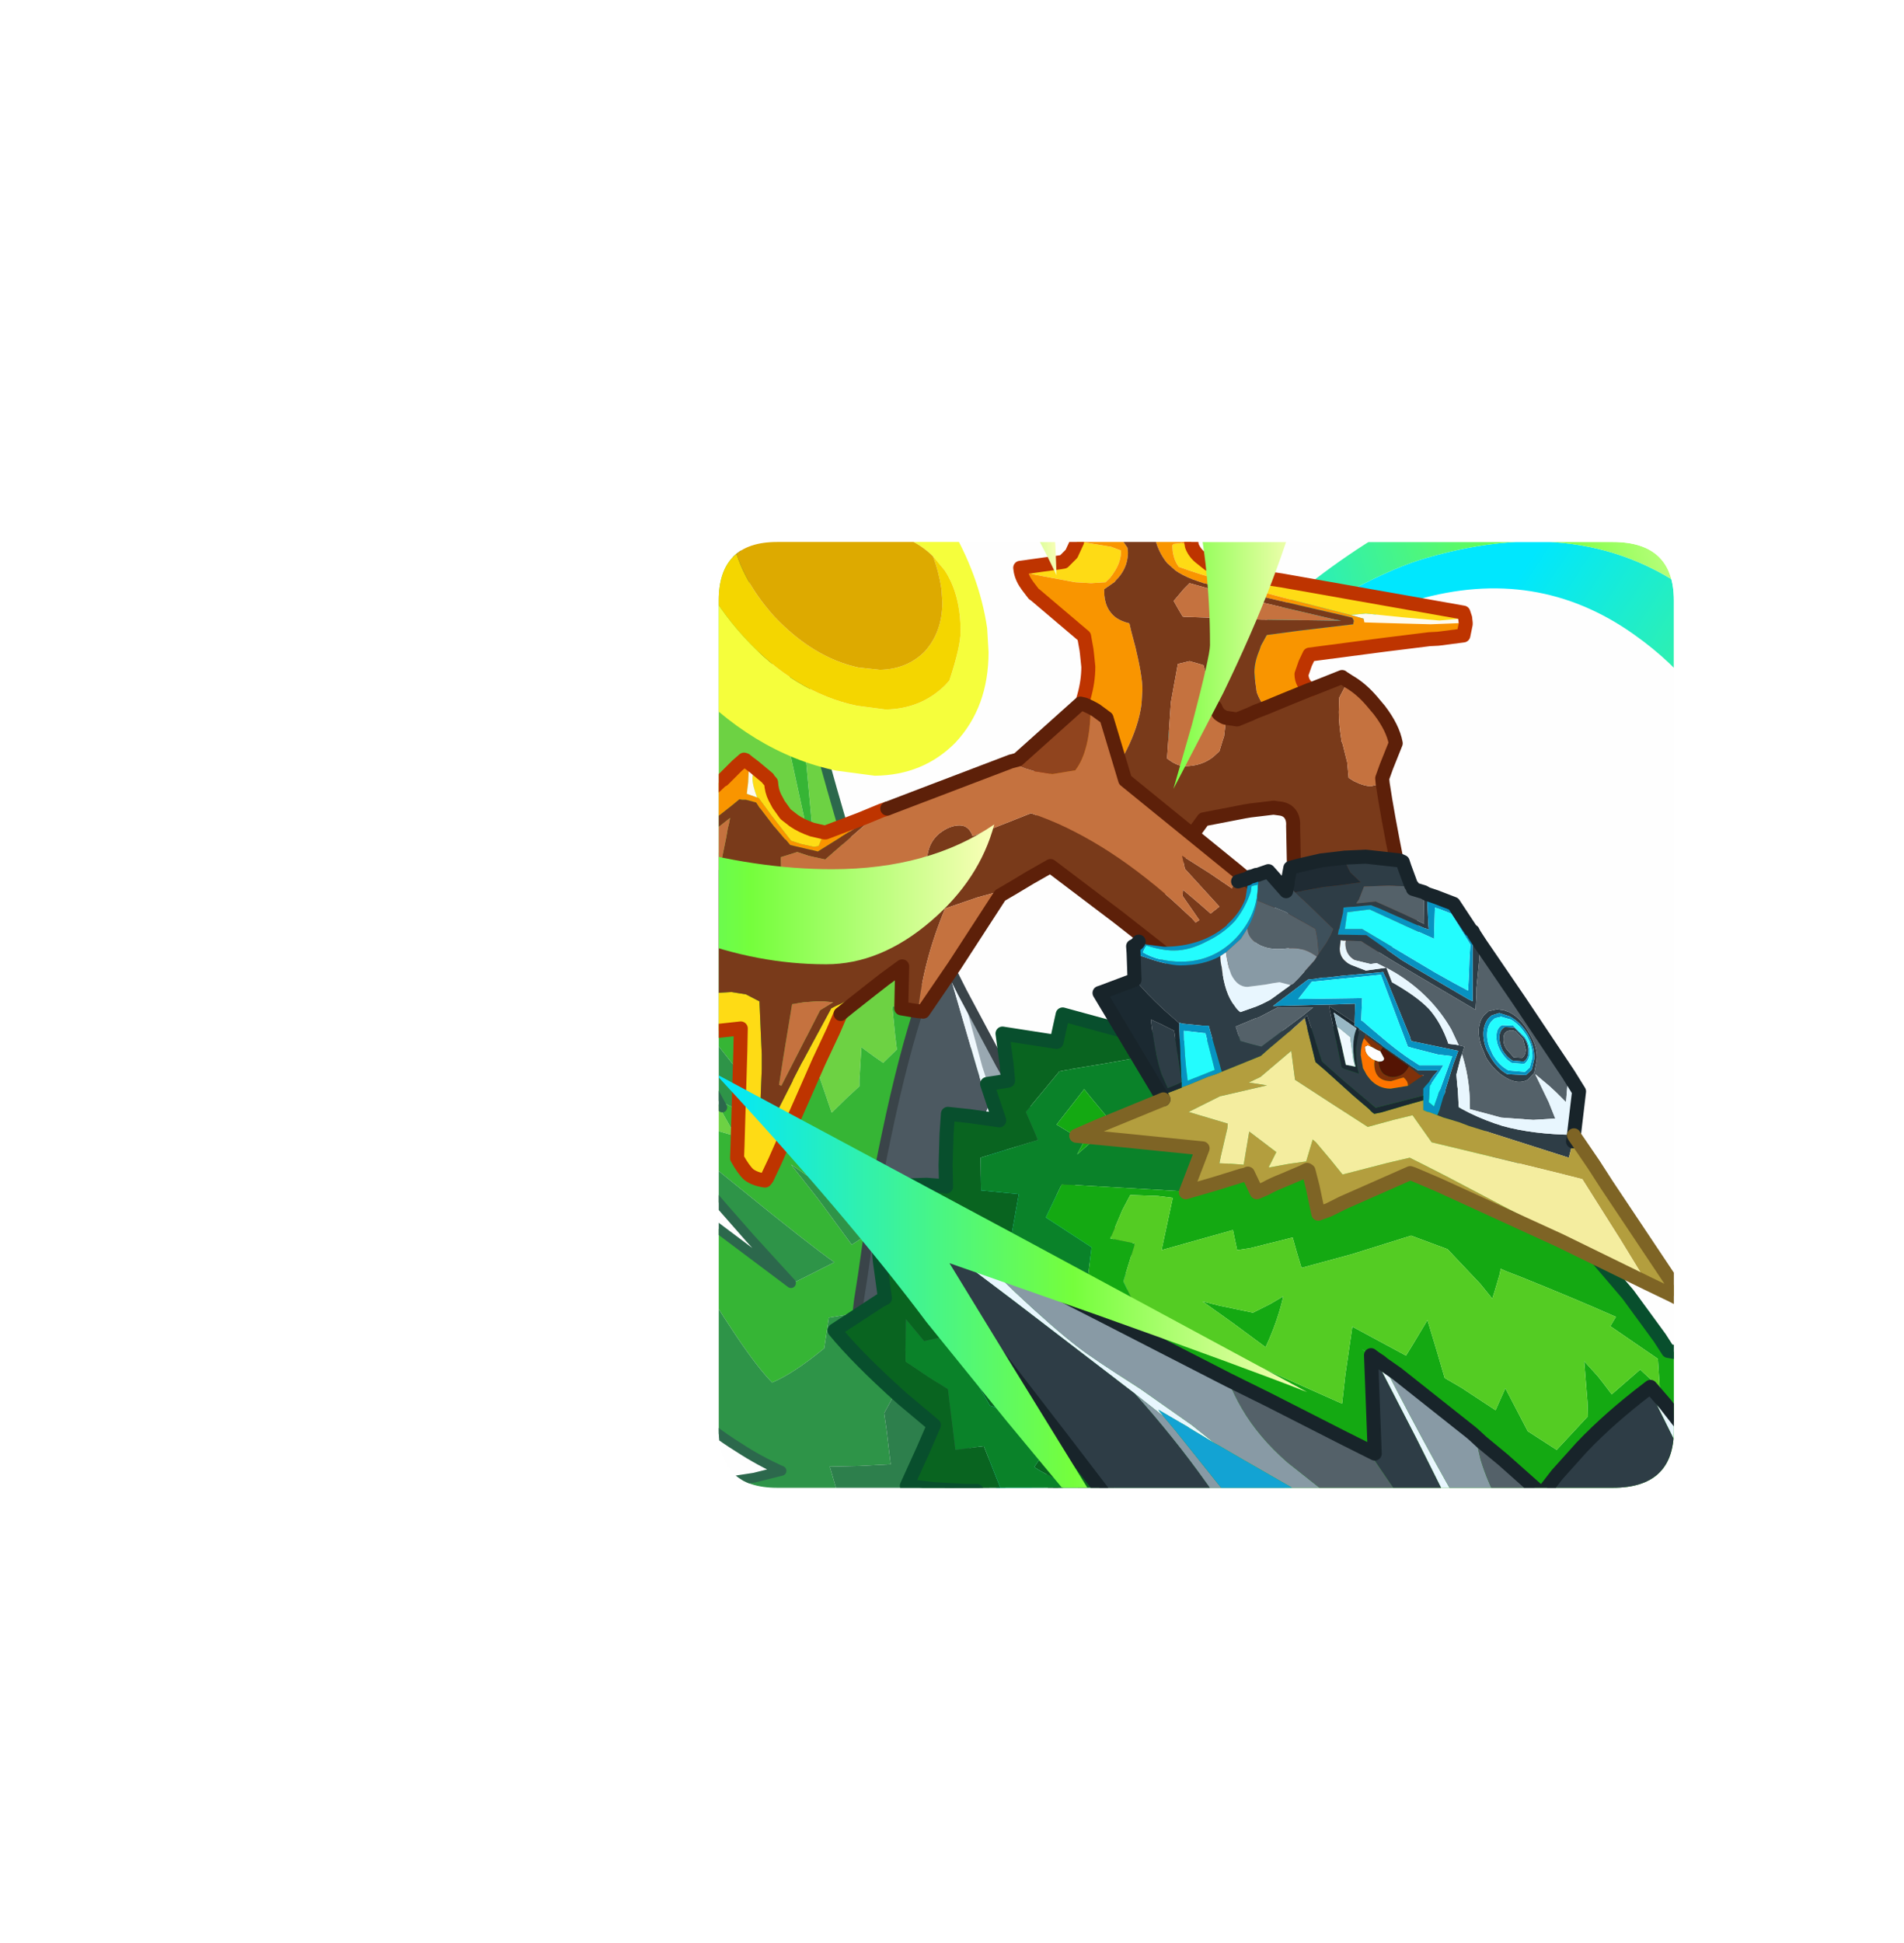 <?xml version="1.0" encoding="UTF-8" standalone="no"?>
<svg xmlns:ffdec="https://www.free-decompiler.com/flash" xmlns:xlink="http://www.w3.org/1999/xlink" ffdec:objectType="frame" height="109.7px" width="107.55px" xmlns="http://www.w3.org/2000/svg">
  <g transform="matrix(1.0, 0.0, 0.0, 1.0, 40.6, 30.6)">
    <use ffdec:characterId="11" height="109.7" transform="matrix(1.0, 0.0, 0.0, 1.0, -40.6, -30.6)" width="107.55" xlink:href="#sprite0"/>
  </g>
  <defs>
    <g id="sprite0" transform="matrix(1.0, 0.0, 0.0, 1.0, 40.6, 30.6)">
      <clipPath id="clipPath0" transform="matrix(1.0, 0.0, 0.0, 1.0, 0.0, 0.0)">
        <path d="M50.5 0.0 Q53.95 0.0 53.95 3.3 L53.95 50.15 Q53.95 53.4 50.5 53.4 L3.3 53.4 Q0.0 53.4 0.0 50.15 L0.0 3.3 Q0.0 0.0 3.3 0.0 L50.5 0.0" fill="#000000" fill-rule="evenodd" stroke="none"/>
      </clipPath>
      <g clip-path="url(#clipPath0)">
        <filter id="filter0">
          <feColorMatrix in="SourceGraphic" result="filterResult0" type="matrix" values="0 0 0 0 0.0,0 0 0 0 1.0,0 0 0 0 0.0,0 0 0 1 0"/>
          <feConvolveMatrix divisor="64.0" in="filterResult0" kernelMatrix="1 1 1 1 1 1 1 1 1 1 1 1 1 1 1 1 1 1 1 1 1 1 1 1 1 1 1 1 1 1 1 1 1 1 1 1 1 1 1 1 1 1 1 1 1 1 1 1 1 1 1 1 1 1 1 1 1 1 1 1 1 1 1 1" order="8 8" result="filterResult1"/>
          <feConvolveMatrix divisor="64.0" in="filterResult1" kernelMatrix="1 1 1 1 1 1 1 1 1 1 1 1 1 1 1 1 1 1 1 1 1 1 1 1 1 1 1 1 1 1 1 1 1 1 1 1 1 1 1 1 1 1 1 1 1 1 1 1 1 1 1 1 1 1 1 1 1 1 1 1 1 1 1 1" order="8 8" result="filterResult2"/>
          <feConvolveMatrix divisor="64.0" in="filterResult2" kernelMatrix="1 1 1 1 1 1 1 1 1 1 1 1 1 1 1 1 1 1 1 1 1 1 1 1 1 1 1 1 1 1 1 1 1 1 1 1 1 1 1 1 1 1 1 1 1 1 1 1 1 1 1 1 1 1 1 1 1 1 1 1 1 1 1 1" order="8 8" result="filterResult3"/>
          <feComposite in="SourceGraphic" in2="filterResult3" operator="over" result="filterResult4"/>
        </filter>
        <use ffdec:characterId="3" filter="url(#filter0)" height="146.05" style="mix-blend-mode: screen" transform="matrix(0.5, 0.0, 0.0, 0.5, 25.318, -6.756)" width="83.3" xlink:href="#sprite1"/>
        <use ffdec:characterId="5" height="241.45" transform="matrix(0.368, 0.0, 0.0, 0.368, -6.076, -15.876)" width="84.35" xlink:href="#sprite2"/>
        <use ffdec:characterId="6" height="203.9" transform="matrix(0.527, 0.0, 0.0, 0.527, -12.273, -28.45)" width="136.6" xlink:href="#shape3"/>
        <filter id="filter1">
          <feColorMatrix in="SourceGraphic" result="filterResult5" type="matrix" values="0 0 0 0 0.0,0 0 0 0 1.0,0 0 0 0 0.0,0 0 0 1 0"/>
          <feConvolveMatrix divisor="25.0" in="filterResult5" kernelMatrix="1 1 1 1 1 1 1 1 1 1 1 1 1 1 1 1 1 1 1 1 1 1 1 1 1" order="5 5" result="filterResult6"/>
          <feConvolveMatrix divisor="25.0" in="filterResult6" kernelMatrix="1 1 1 1 1 1 1 1 1 1 1 1 1 1 1 1 1 1 1 1 1 1 1 1 1" order="5 5" result="filterResult7"/>
          <feConvolveMatrix divisor="25.0" in="filterResult7" kernelMatrix="1 1 1 1 1 1 1 1 1 1 1 1 1 1 1 1 1 1 1 1 1 1 1 1 1" order="5 5" result="filterResult8"/>
          <feComposite in="SourceGraphic" in2="filterResult8" operator="over" result="filterResult9"/>
        </filter>
        <use ffdec:characterId="8" filter="url(#filter1)" height="146.85" style="mix-blend-mode: screen" transform="matrix(0.617, 0.0, 0.0, 0.617, -40.615, -30.576)" width="119.7" xlink:href="#sprite3"/>
        <use ffdec:characterId="9" height="43.7" transform="matrix(0.527, 0.0, 0.0, 0.527, -6.683, -9.832)" width="41.6" xlink:href="#shape5"/>
      </g>
      <use ffdec:characterId="10" height="53.4" transform="matrix(1.0, 0.0, 0.0, 1.0, 0.0, 0.0)" width="53.95" xlink:href="#shape6"/>
    </g>
    <g id="sprite1" transform="matrix(1.0, 0.0, 0.0, 1.0, -39.55, -35.6)">
      <use ffdec:characterId="2" height="146.05" transform="matrix(1.0, 0.0, 0.0, 1.0, 39.55, 35.6)" width="83.3" xlink:href="#shape1"/>
    </g>
    <g id="shape1" transform="matrix(1.0, 0.0, 0.0, 1.0, -39.55, -35.6)">
      <path d="M70.85 168.65 L70.95 168.6 70.15 169.4 70.85 168.65" fill="url(#gradient0)" fill-rule="evenodd" stroke="none"/>
      <path d="M44.7 64.4 L49.3 61.25 Q62.1 52.8 68.9 50.9 87.9 45.4 100.65 56.3 L102.95 58.4 Q109.25 64.85 111.75 73.45 117.3 92.85 112.3 116.65 L114.85 105.65 Q119.35 83.55 115.65 70.75 111.8 57.25 106.6 49.8 L105.7 48.65 Q98.35 39.15 87.9 37.9 L88.1 37.85 Q104.9 33.05 112.8 38.6 114.7 39.9 116.35 42.3 119.15 46.3 121.2 53.35 125.35 67.8 118.95 94.65 116.15 106.2 111.95 118.45 L111.3 120.2 107.1 131.25 Q107.6 120.2 106.9 111.4 L105.8 103.0 Q106.8 86.55 102.95 73.15 102.1 70.25 100.35 67.6 L99.45 66.35 Q96.75 62.7 92.3 59.55 81.3 51.75 67.75 55.65 59.35 58.05 46.55 66.8 L39.75 71.75 39.55 70.75 44.7 64.4 M97.85 152.35 Q90.15 168.65 82.9 181.65 89.35 167.5 93.85 155.25 98.2 143.25 101.1 132.35 100.0 141.35 97.85 152.35" fill="url(#gradient1)" fill-rule="evenodd" stroke="none"/>
      <path d="M87.9 37.9 Q98.35 39.15 105.7 48.65 L106.6 49.8 Q111.8 57.25 115.65 70.75 119.35 83.55 114.85 105.65 L112.3 116.65 Q117.3 92.85 111.75 73.45 109.25 64.85 102.95 58.4 L100.65 56.3 Q87.9 45.4 68.9 50.9 62.1 52.8 49.3 61.25 L44.7 64.4 Q49.85 58.45 54.75 54.55 68.2 43.6 87.9 37.9" fill="url(#gradient2)" fill-rule="evenodd" stroke="none"/>
      <path d="M105.8 103.0 L106.9 111.4 Q107.6 120.2 107.1 131.25 L107.05 131.4 106.2 133.4 99.9 147.85 97.85 152.35 Q100.0 141.35 101.1 132.35 103.05 124.5 104.2 117.25 105.45 109.85 105.8 103.0" fill="url(#gradient3)" fill-rule="evenodd" stroke="none"/>
    </g>
    <linearGradient gradientTransform="matrix(0.033, 0.038, -0.063, 0.055, 101.4, 100.6)" gradientUnits="userSpaceOnUse" id="gradient0" spreadMethod="pad" x1="-819.2" x2="819.2">
      <stop offset="0.0" stop-color="#00e8ff"/>
      <stop offset="0.604" stop-color="#75ff3c"/>
      <stop offset="1.0" stop-color="#fbffb8"/>
    </linearGradient>
    <linearGradient gradientTransform="matrix(0.043, 0.028, -0.046, 0.07, 93.45, 107.9)" gradientUnits="userSpaceOnUse" id="gradient1" spreadMethod="pad" x1="-819.2" x2="819.2">
      <stop offset="0.0" stop-color="#00e8ff"/>
      <stop offset="0.604" stop-color="#75ff3c"/>
      <stop offset="1.0" stop-color="#fbffb8"/>
    </linearGradient>
    <linearGradient gradientTransform="matrix(0.039, -0.011, 0.014, 0.048, 84.25, 81.8)" gradientUnits="userSpaceOnUse" id="gradient2" spreadMethod="pad" x1="-819.2" x2="819.2">
      <stop offset="0.0" stop-color="#00e8ff"/>
      <stop offset="0.604" stop-color="#75ff3c"/>
      <stop offset="1.0" stop-color="#fbffb8"/>
    </linearGradient>
    <linearGradient gradientTransform="matrix(0.013, -0.004, 0.008, 0.027, 101.8, 127.7)" gradientUnits="userSpaceOnUse" id="gradient3" spreadMethod="pad" x1="-819.2" x2="819.2">
      <stop offset="0.0" stop-color="#00e8ff"/>
      <stop offset="0.604" stop-color="#75ff3c"/>
      <stop offset="1.0" stop-color="#fbffb8"/>
    </linearGradient>
    <g id="sprite2" transform="matrix(1.0, 0.0, 0.0, 1.0, 0.75, 0.75)">
      <use ffdec:characterId="4" height="241.45" transform="matrix(1.0, 0.0, 0.0, 1.0, -0.75, -0.75)" width="84.35" xlink:href="#shape2"/>
    </g>
    <g id="shape2" transform="matrix(1.0, 0.0, 0.0, 1.0, 0.75, 0.75)">
      <path d="M15.45 128.4 L18.35 133.55 15.6 132.75 11.75 131.65 8.55 125.25 5.35 118.95 5.35 118.9 11.15 124.35 12.0 125.15 14.1 127.15 15.45 128.4 M46.6 112.75 L44.7 113.2 42.4 113.7 42.7 116.7 42.85 118.2 43.1 120.25 41.0 122.3 39.7 121.4 37.65 119.9 37.4 124.2 37.35 124.9 37.35 125.9 35.45 127.65 33.1 129.95 30.0 120.9 Q25.1 105.65 21.4 89.4 22.05 100.7 23.0 109.5 L24.05 117.8 18.2 103.1 Q13.55 80.3 11.55 55.7 9.35 28.45 8.7 2.15 L8.7 1.3 8.9 0.0 Q12.5 20.65 17.75 41.1 21.15 54.6 25.15 67.6 L29.35 86.9 30.7 92.65 29.0 74.2 27.85 60.15 Q30.85 72.75 35.25 87.55 38.1 96.85 40.75 104.4 L45.6 111.35 46.6 112.75" fill="#6dd343" fill-rule="evenodd" stroke="none"/>
      <path d="M2.5 86.35 Q2.1 71.9 2.25 64.75 2.65 42.9 6.35 15.8 L8.7 1.3 8.7 2.15 Q9.35 28.45 11.55 55.7 13.55 80.3 18.2 103.1 L24.05 117.8 23.0 109.5 Q22.05 100.7 21.4 89.4 25.1 105.65 30.0 120.9 L33.1 129.95 35.45 127.65 37.35 125.9 37.35 124.9 37.4 124.2 37.65 119.9 39.7 121.4 41.0 122.3 43.1 120.25 42.85 118.2 42.7 116.7 42.4 113.7 44.7 113.2 46.6 112.75 48.5 115.05 49.25 115.85 Q52.2 119.2 54.7 121.2 L41.9 139.35 Q43.5 141.7 44.6 146.3 L45.3 150.5 40.3 153.3 39.7 153.6 40.15 158.3 40.35 160.1 32.65 161.4 31.95 166.1 Q27.2 170.0 23.95 171.35 19.45 166.75 10.3 151.05 L2.45 137.2 Q7.6 141.55 15.65 147.7 L26.85 156.1 24.75 153.8 25.4 154.35 27.25 156.05 30.35 154.5 33.5 152.9 Q29.65 150.2 19.45 141.9 L6.85 131.7 6.35 128.7 5.35 118.95 8.55 125.25 11.75 131.65 15.6 132.75 18.35 133.55 15.45 128.4 16.3 129.15 15.7 128.05 20.85 130.55 24.55 132.15 27.0 133.2 24.55 130.45 19.45 124.35 Q16.0 120.25 13.5 116.7 10.65 111.8 8.15 106.3 7.45 98.45 6.6 72.75 L5.95 52.35 5.8 53.5 Q4.2 65.45 2.65 84.6 L2.5 86.35 M25.15 67.6 L26.65 72.3 Q26.85 67.05 27.8 60.1 L27.85 60.15 29.0 74.2 30.7 92.65 29.35 86.9 25.15 67.6 M40.2 147.3 L34.0 142.8 26.85 137.9 30.9 143.05 31.8 144.25 36.2 150.25 36.25 150.15 37.35 149.45 40.2 147.3" fill="#36b635" fill-rule="evenodd" stroke="none"/>
      <path d="M2.5 86.35 L2.65 84.6 Q4.2 65.45 5.8 53.5 L5.95 52.35 6.6 72.75 Q7.45 98.45 8.15 106.3 10.65 111.8 13.5 116.7 16.0 120.25 19.45 124.35 L24.55 130.45 27.0 133.2 24.55 132.15 20.85 130.55 15.7 128.05 13.1 123.2 3.2 104.4 2.9 99.5 2.5 86.35 M6.85 131.7 L19.45 141.9 Q29.65 150.2 33.5 152.9 L30.35 154.5 27.25 156.05 25.4 154.35 24.75 153.8 20.55 149.2 Q12.25 139.85 7.25 133.45 L6.85 131.7 M2.45 137.2 L10.3 151.05 Q19.45 166.75 23.95 171.35 27.2 170.0 31.95 166.1 L32.65 161.4 40.35 160.1 40.15 158.3 39.7 153.6 40.3 153.3 45.3 150.5 44.6 146.3 Q43.5 141.7 41.9 139.35 L54.7 121.2 Q54.85 121.2 54.85 121.3 55.25 123.3 54.9 126.0 L54.35 128.1 53.6 130.7 53.45 130.9 50.5 135.55 46.95 141.1 47.5 143.6 Q48.2 146.25 49.2 148.45 L46.95 153.9 46.9 154.05 47.35 160.25 47.55 163.2 Q43.9 171.1 41.15 176.05 L41.5 178.5 42.15 183.9 37.35 184.15 32.8 184.25 34.5 190.05 34.85 191.25 31.3 190.9 23.4 189.75 15.7 187.9 14.6 186.95 21.2 185.95 25.4 184.9 Q22.1 183.45 18.8 181.3 14.6 178.7 11.3 175.55 9.0 170.35 6.2 161.5 2.0 148.15 0.0 135.0 L2.45 137.2 M23.75 219.9 L22.85 219.1 23.25 218.9 25.45 217.2 24.25 215.75 28.8 217.1 34.25 218.7 28.45 219.35 23.75 219.9 M14.65 198.55 L26.4 198.1 32.3 197.5 38.75 197.85 37.55 199.95 33.45 206.55 Q28.15 205.2 23.4 203.15 18.15 201.0 14.65 198.55 M40.2 147.3 L37.35 149.45 36.25 150.15 36.2 150.25 31.8 144.25 30.9 143.05 26.85 137.9 34.0 142.8 40.2 147.3" fill="#2e9548" fill-rule="evenodd" stroke="none"/>
      <path d="M49.2 148.45 L49.75 149.55 Q51.7 153.3 52.75 154.05 L54.7 155.3 55.95 155.9 57.5 173.6 Q58.9 188.2 61.5 206.15 62.55 213.25 66.15 228.25 L67.05 232.0 60.4 238.1 58.25 239.95 56.6 239.4 54.25 238.7 55.0 235.65 Q52.2 236.05 47.7 235.6 L39.8 234.25 32.85 232.45 30.6 231.8 30.6 231.75 Q34.0 229.05 36.15 226.8 33.55 225.95 29.45 223.6 26.2 221.75 23.75 219.9 L28.45 219.35 34.25 218.7 28.8 217.1 24.25 215.75 Q22.0 212.8 18.95 207.45 16.25 202.45 14.55 198.55 L14.65 198.55 Q18.15 201.0 23.4 203.15 28.15 205.2 33.45 206.55 L37.55 199.95 38.75 197.85 32.3 197.5 32.95 197.4 Q29.25 196.05 24.85 193.7 19.0 190.5 15.7 187.9 L23.4 189.75 31.3 190.9 34.85 191.25 34.5 190.05 32.8 184.25 37.35 184.15 42.15 183.9 41.5 178.5 41.15 176.05 Q43.9 171.1 47.55 163.2 L47.35 160.25 46.9 154.05 46.95 153.9 49.2 148.45" fill="#2d804c" fill-rule="evenodd" stroke="none"/>
      <path d="M8.7 1.3 L6.35 15.8 Q2.65 42.9 2.25 64.75 2.1 71.9 2.5 86.35 L2.9 99.5 3.2 104.4 13.1 123.2 15.7 128.05 16.3 129.15 15.45 128.4 14.1 127.15 12.0 125.15 11.15 124.35 5.35 118.9 5.35 118.95 6.35 128.7 6.85 131.7 7.25 133.45 Q12.25 139.85 20.55 149.2 L24.75 153.8 26.85 156.1 15.65 147.7 Q7.6 141.55 2.45 137.2 L0.0 135.0 Q2.0 148.15 6.2 161.5 9.0 170.35 11.3 175.55 14.6 178.7 18.8 181.3 22.1 183.45 25.4 184.9 L21.2 185.95 14.6 186.95 15.7 187.9 Q19.0 190.5 24.85 193.7 29.25 196.05 32.95 197.4 L32.3 197.5 26.4 198.1 14.65 198.55 14.55 198.55 Q16.25 202.45 18.95 207.45 22.0 212.8 24.25 215.75 L25.45 217.2 23.25 218.9 22.85 219.1 23.75 219.9 Q26.2 221.75 29.45 223.6 33.55 225.95 36.15 226.8 34.0 229.05 30.6 231.75 L30.6 231.8 32.85 232.45 39.8 234.25 47.7 235.6 Q52.2 236.05 55.0 235.65 L54.25 238.7 M54.7 121.2 Q52.2 119.2 49.25 115.85 L48.5 115.05 46.6 112.75 45.6 111.35 40.75 104.4 Q38.1 96.85 35.25 87.55 30.85 72.75 27.85 60.15 L27.8 60.1 Q26.85 67.05 26.65 72.3 L25.15 67.6 Q21.15 54.6 17.75 41.1 12.5 20.65 8.9 0.0 L8.7 1.3 M54.7 121.2 Q54.85 121.2 54.85 121.3 55.25 123.3 54.9 126.0 L54.35 128.1 53.6 130.7 53.45 130.9 50.5 135.55 46.95 141.1 47.5 143.6 Q48.2 146.25 49.2 148.45 L49.75 149.55 Q51.7 153.3 52.75 154.05 L54.7 155.3 55.95 155.9 57.5 173.6 Q58.9 188.2 61.5 206.15 62.55 213.25 66.15 228.25 L67.05 232.0 60.4 238.1 58.25 239.95" fill="none" stroke="#2c684c" stroke-linecap="round" stroke-linejoin="round" stroke-width="1.5"/>
      <path d="M37.05 160.7 L37.25 158.9 37.9 154.75 38.65 149.5 Q39.5 142.9 41.55 133.2 44.1 121.05 46.9 112.7 48.5 107.9 50.0 105.3 L50.45 106.15 55.25 122.65 57.15 129.0 55.8 132.25 55.7 132.45 55.4 133.2 Q52.8 139.65 51.05 144.9 49.6 149.1 48.35 154.1 L48.2 154.75 47.9 155.9 43.7 157.05 Q40.0 158.4 37.05 160.7 M69.3 167.05 L68.35 167.95 68.2 168.55 Q66.25 176.55 67.05 183.3 67.5 187.1 68.9 190.5 L68.45 192.9 68.55 193.35 68.6 193.65 69.0 195.15 71.25 203.9 72.35 207.85 72.45 208.1 Q71.8 210.15 70.9 213.55 L68.75 221.2 68.4 222.7 66.3 231.2 58.0 220.15 Q48.05 205.55 43.1 192.35 L43.65 192.55 48.35 196.15 Q55.3 201.35 58.9 203.45 L60.05 204.05 59.35 200.7 58.6 196.65 63.95 202.0 69.95 207.95 70.35 208.3 69.6 203.6 69.6 203.4 69.55 203.0 69.5 202.1 Q66.9 194.35 66.2 186.8 L66.0 184.7 Q65.45 177.6 66.45 170.0 L67.55 168.7 69.3 167.0 69.3 167.05" fill="#4c5961" fill-rule="evenodd" stroke="none"/>
      <path d="M50.45 106.15 L53.15 111.5 56.2 122.85 58.15 128.8 55.7 132.45 55.8 132.25 57.15 129.0 55.25 122.65 50.45 106.15 M69.0 195.15 L73.2 204.85 Q75.95 203.3 77.35 202.2 L76.15 203.95 74.3 206.1 72.35 207.85 71.25 203.9 69.0 195.15" fill="#eff8fe" fill-rule="evenodd" stroke="none"/>
      <path d="M53.15 111.5 L59.05 122.55 Q59.3 126.45 60.7 129.05 63.25 133.65 63.65 135.2 L63.85 137.2 63.5 136.85 60.25 134.05 58.7 132.7 58.1 132.2 57.7 131.9 57.55 132.45 57.2 133.35 55.2 138.35 52.2 146.5 Q51.0 150.05 49.8 154.75 L49.7 155.35 49.8 155.45 49.6 155.55 49.15 155.6 48.0 155.9 47.9 155.9 48.2 154.75 48.35 154.1 Q49.6 149.1 51.05 144.9 52.8 139.65 55.4 133.2 L55.7 132.45 58.15 128.8 56.2 122.85 53.15 111.5 M68.9 190.5 L69.1 191.1 Q71.6 196.9 76.05 200.3 L77.75 201.55 77.35 202.2 Q75.95 203.3 73.2 204.85 L69.0 195.15 68.6 193.65 68.55 193.35 68.45 192.9 68.9 190.5 M69.6 203.6 L70.35 208.3 69.95 207.95 63.95 202.0 58.6 196.65 58.2 196.3 55.15 184.85 51.75 171.75 52.2 171.4 53.4 170.1 53.0 171.0 Q54.05 176.0 56.25 183.85 L59.0 193.3 59.65 195.3 65.95 201.85 67.55 203.5 68.95 204.7 69.75 205.4 69.6 203.6" fill="#9aa9b2" fill-rule="evenodd" stroke="none"/>
      <path d="M70.9 143.4 L71.0 143.45 72.75 145.05 78.2 150.0 79.6 151.3 76.95 152.0 73.4 148.15 64.7 139.75 63.75 138.9 58.1 134.1 Q56.5 137.9 54.55 143.6 52.8 148.85 51.25 154.75 L51.0 154.75 Q52.55 157.0 53.75 160.35 L53.9 160.75 Q55.75 166.25 54.5 169.8 L54.3 170.35 57.5 184.1 Q58.85 189.4 60.5 194.15 62.35 196.35 65.55 199.4 L68.15 201.95 68.3 202.15 66.9 197.6 Q66.2 194.15 65.75 188.6 64.9 178.35 65.85 169.45 L66.0 169.2 67.55 168.7 66.45 170.0 Q65.45 177.6 66.0 184.7 L66.2 186.8 Q66.9 194.35 69.5 202.1 L69.55 203.0 69.6 203.4 69.6 203.6 69.75 205.4 68.95 204.7 67.55 203.5 65.95 201.85 59.65 195.3 59.0 193.3 56.25 183.85 Q54.05 176.0 53.0 171.0 L53.4 170.1 Q54.45 167.3 53.15 162.4 52.35 159.35 51.1 157.25 L50.7 156.6 49.8 155.45 49.7 155.35 49.8 154.75 Q51.0 150.05 52.2 146.5 L55.2 138.35 57.2 133.35 57.55 132.45 57.7 131.9 58.1 132.2 58.7 132.7 60.25 134.05 63.5 136.85 63.85 137.2 64.65 137.9 70.9 143.4" fill="#d0fdfe" fill-rule="evenodd" stroke="none"/>
      <path d="M51.25 154.75 Q52.8 148.85 54.55 143.6 56.5 137.9 58.1 134.1 L63.75 138.9 64.7 139.75 73.4 148.15 76.95 152.0 70.2 153.7 69.7 153.85 66.6 154.6 61.1 154.6 51.25 154.75 M53.75 160.35 L62.1 170.35 62.35 170.25 62.25 173.0 62.25 182.3 62.45 182.85 67.25 198.95 68.15 201.95 65.55 199.4 Q62.35 196.35 60.5 194.15 58.85 189.4 57.5 184.1 L54.3 170.35 54.5 169.8 Q55.75 166.25 53.9 160.75 L53.75 160.35" fill="#43fcfe" fill-rule="evenodd" stroke="none"/>
      <path d="M59.05 122.55 L61.2 126.3 70.9 143.4 64.65 137.9 63.85 137.2 63.65 135.2 Q63.25 133.65 60.7 129.05 59.3 126.45 59.05 122.55 M77.75 201.55 L77.85 201.6 77.75 201.85 76.15 207.0 73.3 215.9 72.3 218.85 68.75 228.35 67.2 232.2 66.3 231.2 68.4 222.7 68.75 221.2 70.9 213.55 Q71.8 210.15 72.45 208.1 L72.35 207.85 74.3 206.1 76.15 203.95 77.35 202.2 77.75 201.55" fill="#6d787f" fill-rule="evenodd" stroke="none"/>
      <path d="M43.65 192.55 L46.6 193.55 51.35 195.0 51.1 182.55 50.6 172.55 50.55 172.05 50.05 171.1 Q46.8 166.3 40.15 162.35 38.7 161.5 37.05 160.7 40.0 158.4 43.7 157.05 L47.9 155.9 48.0 155.9 49.15 155.6 49.6 155.55 49.8 155.45 50.7 156.6 51.1 157.25 Q52.35 159.35 53.15 162.4 54.45 167.3 53.4 170.1 L52.2 171.4 51.75 171.75 55.15 184.85 58.2 196.3 58.6 196.65 59.35 200.7 60.05 204.05 58.9 203.45 Q55.3 201.35 48.35 196.15 L43.65 192.55" fill="#3c484f" fill-rule="evenodd" stroke="none"/>
      <path d="M79.6 151.3 L82.85 154.3 82.55 154.55 79.25 154.55 69.95 154.55 67.9 154.6 66.6 154.6 69.7 153.85 70.2 153.7 76.95 152.0 79.6 151.3" fill="#fefefe" fill-rule="evenodd" stroke="none"/>
      <path d="M82.55 154.55 L80.6 156.15 Q77.5 158.8 73.85 162.4 L72.45 163.8 72.35 163.9 70.25 166.0 69.3 167.0 67.55 168.7 66.0 169.2 64.45 169.65 62.35 170.25 62.1 170.35 53.75 160.35 Q52.55 157.0 51.0 154.75 L51.25 154.75 61.1 154.6 66.6 154.6 67.9 154.6 69.95 154.55 79.25 154.55 82.55 154.55" fill="#36acd3" fill-rule="evenodd" stroke="none"/>
      <path d="M68.15 201.95 L67.25 198.95 62.45 182.85 62.25 182.3 62.25 173.0 62.35 170.25 64.45 169.65 66.0 169.2 65.85 169.45 Q64.9 178.35 65.75 188.6 66.2 194.15 66.9 197.6 L68.3 202.15 68.15 201.95" fill="#96fcfe" fill-rule="evenodd" stroke="none"/>
      <path d="M37.05 160.7 L37.25 158.9 37.9 154.75 38.65 149.5 Q39.5 142.9 41.55 133.2 44.1 121.05 46.9 112.7 48.5 107.9 50.0 105.3 L50.45 106.15 53.15 111.5 59.05 122.55 61.2 126.3 70.9 143.4 71.0 143.45 72.75 145.05 78.2 150.0 79.6 151.3 82.85 154.3 82.55 154.55 80.6 156.15 Q77.5 158.8 73.85 162.4 L72.45 163.8 72.35 163.9 70.25 166.0 69.3 167.05 68.35 167.95 68.2 168.55 Q66.25 176.55 67.05 183.3 67.5 187.1 68.9 190.5 L69.1 191.1 Q71.6 196.9 76.05 200.3 L77.75 201.55 77.85 201.6 77.75 201.85 76.15 207.0 73.3 215.9 72.3 218.85 68.75 228.35 67.2 232.2 66.3 231.2 58.0 220.15 Q48.05 205.55 43.1 192.35 L43.65 192.55 46.6 193.55 51.35 195.0 51.1 182.55 50.6 172.55 50.55 172.05 50.05 171.1 Q46.8 166.3 40.15 162.35 38.7 161.5 37.05 160.7 Z" fill="none" stroke="#3a4449" stroke-linecap="round" stroke-linejoin="round" stroke-width="1.5"/>
    </g>
    <g id="shape3" transform="matrix(1.0, 0.0, 0.0, 1.0, -21.95, 135.85)">
      <path d="M111.9 -99.2 L112.0 -99.05 112.25 -98.7 Q107.4 -96.4 104.25 -95.35 L103.35 -95.1 103.05 -95.45 105.25 -96.5 Q108.3 -98.3 108.8 -98.4 L111.9 -99.2 M125.25 -73.7 L125.25 -73.65 125.3 -73.2 121.55 -73.05 117.8 -73.15 114.45 -73.25 114.35 -73.65 112.95 -74.05 114.6 -74.2 118.5 -73.8 122.5 -73.45 125.25 -73.7 M48.4 -123.7 L49.25 -123.5 49.25 -123.45 Q49.25 -121.0 50.3 -118.2 L50.7 -117.15 49.8 -117.0 49.7 -117.35 Q48.9 -120.1 48.45 -123.0 L48.4 -123.7 M67.25 -134.65 L68.15 -133.95 68.0 -133.5 Q67.65 -131.9 67.65 -130.75 67.65 -129.55 68.95 -121.6 L68.65 -121.75 67.8 -122.35 67.75 -122.8 67.3 -126.3 67.05 -130.6 67.15 -133.95 67.25 -134.65" fill="#fffcf0" fill-rule="evenodd" stroke="none"/>
      <path d="M68.15 -133.95 L68.55 -133.65 69.05 -133.15 69.45 -132.7 70.5 -128.6 71.6 -124.15 73.0 -119.1 74.95 -112.15 76.55 -107.45 79.05 -100.1 Q80.05 -99.0 81.75 -97.85 L82.55 -97.4 Q83.45 -96.9 84.2 -96.7 L91.1 -97.1 97.7 -97.85 104.4 -98.8 111.05 -99.9 111.9 -99.2 108.8 -98.4 Q108.3 -98.3 105.25 -96.5 L103.05 -95.45 102.4 -96.35 98.85 -95.95 91.3 -95.3 82.2 -94.5 Q80.25 -95.05 78.6 -96.15 L76.6 -97.8 74.7 -104.4 Q72.6 -111.65 71.15 -117.45 L70.4 -120.55 68.95 -121.6 Q67.65 -129.55 67.65 -130.75 67.65 -131.9 68.0 -133.5 L68.15 -133.95 M95.95 -81.45 Q96.25 -80.65 97.0 -80.1 L97.75 -79.5 98.75 -78.95 101.7 -78.4 101.8 -78.4 103.55 -78.05 104.55 -77.9 105.55 -77.75 125.05 -74.3 125.25 -73.7 122.5 -73.45 118.5 -73.8 114.6 -74.2 112.95 -74.05 105.75 -75.9 Q98.1 -77.9 94.55 -79.2 L94.45 -79.35 Q94.05 -79.9 93.9 -80.85 L93.85 -81.5 94.0 -81.65 94.85 -81.75 95.8 -81.5 95.85 -81.5 95.95 -81.45 M77.6 -78.75 L77.55 -79.1 81.9 -79.7 82.2 -79.75 83.05 -80.6 83.65 -81.9 83.95 -81.9 87.3 -81.35 88.35 -80.95 88.35 -80.8 Q88.35 -79.5 87.2 -78.05 L86.7 -77.55 85.15 -77.45 83.45 -77.55 79.15 -78.35 77.6 -78.75 M49.25 -123.5 L49.65 -123.3 50.05 -123.15 54.9 -114.9 55.65 -113.55 56.7 -111.85 58.1 -111.5 58.4 -110.75 58.1 -109.4 57.9 -109.1 57.65 -109.2 57.25 -109.3 56.9 -109.45 Q55.95 -110.3 54.3 -112.95 L51.85 -117.1 51.3 -117.15 50.7 -117.15 50.3 -118.2 Q49.25 -121.0 49.25 -123.45 L49.25 -123.5" fill="#ffdc15" fill-rule="evenodd" stroke="none"/>
      <path d="M112.25 -98.7 L112.55 -98.2 112.65 -97.3 112.65 -97.05 105.0 -91.4 104.05 -90.75 98.25 -86.45 95.7 -84.6 95.75 -82.6 95.95 -81.45 95.85 -81.5 95.8 -81.5 94.85 -81.75 94.0 -81.65 93.85 -81.5 93.9 -80.85 Q94.05 -79.9 94.45 -79.35 L94.55 -79.2 Q98.1 -77.9 105.75 -75.9 L112.95 -74.05 114.35 -73.65 114.45 -73.25 117.8 -73.15 121.55 -73.05 125.3 -73.2 125.3 -73.05 125.05 -71.85 122.35 -71.5 121.4 -71.45 116.55 -70.85 108.55 -69.8 108.1 -68.85 107.7 -67.7 Q107.7 -66.65 108.65 -66.05 L108.6 -66.05 105.9 -64.95 103.85 -64.1 Q103.25 -64.8 102.9 -65.75 L102.7 -67.2 102.65 -67.9 Q102.65 -69.0 103.2 -70.3 L103.35 -70.75 103.95 -71.85 104.0 -71.9 107.35 -72.35 110.3 -72.7 113.25 -73.05 113.25 -73.15 113.3 -73.35 113.3 -73.45 113.15 -73.75 112.55 -73.9 104.15 -75.85 103.45 -76.0 102.45 -76.2 102.2 -76.3 99.3 -77.0 99.05 -77.05 97.2 -77.45 96.05 -77.85 Q94.9 -78.3 94.2 -78.8 L93.3 -79.6 Q92.8 -80.2 92.45 -80.95 92.0 -81.9 91.85 -83.05 L91.75 -84.55 Q91.75 -86.2 92.3 -87.65 L95.5 -89.9 96.1 -90.25 100.75 -93.05 101.35 -93.45 103.2 -94.5 102.85 -94.75 102.7 -94.85 102.05 -95.2 100.75 -95.4 99.8 -95.35 99.7 -95.3 98.75 -95.2 93.15 -94.6 91.95 -94.5 82.4 -93.95 81.95 -94.05 81.0 -94.35 Q80.2 -94.65 79.45 -95.05 78.1 -95.65 77.05 -96.45 L76.8 -96.6 76.2 -97.15 75.85 -98.55 73.05 -108.3 72.25 -111.1 70.2 -118.8 69.8 -120.1 69.65 -120.35 69.2 -120.75 69.05 -120.9 68.05 -121.5 68.0 -121.55 67.9 -121.6 67.1 -121.8 66.25 -121.95 66.15 -121.4 65.65 -118.9 63.9 -109.9 63.85 -109.7 63.6 -109.4 63.3 -109.2 Q62.6 -108.6 61.9 -108.2 L60.05 -107.8 58.35 -108.1 57.7 -108.3 57.3 -108.55 56.65 -108.9 56.2 -109.25 54.05 -112.25 53.35 -113.35 52.1 -115.25 51.15 -116.65 51.0 -116.7 50.9 -116.7 50.25 -116.55 50.05 -116.45 49.9 -116.4 49.35 -116.0 49.25 -111.65 49.4 -107.95 Q49.9 -107.05 50.9 -106.8 L51.65 -106.8 Q55.35 -106.8 58.7 -105.65 60.75 -105.0 62.65 -103.9 68.8 -100.45 69.35 -94.6 L69.2 -94.25 69.15 -93.8 69.15 -93.75 Q69.45 -93.05 70.3 -92.55 L70.7 -92.4 71.9 -92.2 75.55 -91.1 79.1 -89.6 81.05 -88.55 83.7 -86.8 Q86.85 -84.55 89.05 -81.25 L89.1 -80.75 89.1 -80.65 Q89.05 -78.95 87.75 -77.7 L87.7 -77.6 86.55 -76.8 86.55 -76.6 Q86.55 -74.65 87.9 -73.7 88.45 -73.35 89.25 -73.15 L89.45 -72.3 89.9 -70.6 Q90.65 -67.5 90.65 -66.05 L90.55 -64.45 Q89.9 -59.8 85.55 -54.45 83.95 -52.35 82.2 -50.7 L80.3 -52.6 78.25 -54.85 78.25 -54.9 Q81.8 -59.65 82.9 -61.75 84.85 -65.3 84.85 -68.5 L84.7 -69.95 84.65 -70.35 84.4 -71.75 79.15 -76.2 79.0 -76.3 78.35 -77.15 Q77.75 -77.95 77.6 -78.75 L79.15 -78.35 83.45 -77.55 85.15 -77.45 86.7 -77.55 87.2 -78.05 Q88.35 -79.5 88.35 -80.8 L88.35 -80.95 87.3 -81.35 83.95 -81.9 83.65 -81.9 83.65 -82.2 Q82.5 -84.0 80.65 -85.3 L78.2 -86.7 75.5 -87.75 Q72.25 -88.9 69.6 -88.9 L66.25 -88.85 Q65.45 -88.9 64.9 -89.4 L64.75 -89.55 Q64.1 -90.25 63.8 -91.05 L63.95 -91.9 64.1 -92.95 Q64.1 -97.0 61.95 -100.35 61.0 -101.7 59.85 -102.65 57.7 -104.4 54.6 -104.4 52.65 -104.4 51.05 -103.25 L50.15 -102.4 50.05 -102.3 49.35 -102.2 Q48.2 -102.2 47.35 -102.95 L47.05 -106.55 46.85 -113.35 Q46.85 -119.1 47.3 -123.45 L47.5 -123.5 47.85 -123.6 48.4 -123.7 48.45 -123.0 Q48.9 -120.1 49.7 -117.35 L49.8 -117.0 50.7 -117.15 51.3 -117.15 51.85 -117.1 54.3 -112.95 Q55.95 -110.3 56.9 -109.45 L57.25 -109.3 57.65 -109.2 57.9 -109.1 58.1 -109.4 58.4 -110.75 58.1 -111.5 58.95 -111.5 60.65 -111.9 Q61.55 -112.25 62.15 -112.65 L62.6 -113.0 62.7 -113.35 63.95 -121.05 64.15 -122.3 64.25 -123.15 64.35 -123.9 66.0 -134.25 66.15 -135.1 66.6 -135.0 67.25 -134.65 67.15 -133.95 67.05 -130.6 67.3 -126.3 67.75 -122.8 67.8 -122.35 68.65 -121.75 68.95 -121.6 70.4 -120.55 71.15 -117.45 Q72.6 -111.65 74.7 -104.4 L76.6 -97.8 78.6 -96.15 Q80.25 -95.05 82.2 -94.5 L91.3 -95.3 98.85 -95.95 102.4 -96.35 103.05 -95.45 103.35 -95.1 104.25 -95.35 Q107.4 -96.4 112.25 -98.7" fill="#fa9600" fill-rule="evenodd" stroke="none"/>
      <path d="M108.65 -66.05 L112.05 -67.4 112.1 -67.35 112.8 -66.9 112.3 -66.25 111.75 -65.2 111.7 -63.65 Q111.7 -62.35 112.0 -60.45 L112.05 -60.4 112.15 -60.05 112.6 -58.25 112.75 -56.6 113.3 -56.25 Q114.4 -55.7 115.15 -55.7 L116.4 -56.0 Q116.9 -52.65 117.95 -47.45 L119.55 -40.3 Q117.45 -39.25 115.4 -38.5 L110.9 -37.05 107.1 -36.45 107.1 -38.45 106.9 -46.5 106.8 -51.45 Q106.85 -52.2 106.5 -52.7 106.15 -53.2 105.45 -53.3 L104.7 -53.4 102.2 -53.1 101.6 -53.0 97.2 -52.15 96.4 -51.05 Q94.45 -48.4 91.8 -43.35 L88.1 -45.55 Q85.3 -47.55 82.2 -50.7 83.95 -52.35 85.55 -54.45 89.9 -59.8 90.55 -64.45 L90.65 -66.05 Q90.65 -67.5 89.9 -70.6 L89.45 -72.3 89.25 -73.15 Q88.45 -73.35 87.9 -73.7 86.55 -74.65 86.55 -76.6 L86.55 -76.8 87.7 -77.6 87.75 -77.7 Q89.05 -78.95 89.1 -80.65 L89.1 -80.75 89.05 -81.25 Q86.85 -84.55 83.7 -86.8 L81.05 -88.55 79.1 -89.6 75.55 -91.1 71.9 -92.2 70.7 -92.4 70.3 -92.55 Q69.45 -93.05 69.15 -93.75 L69.15 -93.8 69.2 -94.25 69.35 -94.6 Q68.8 -100.45 62.65 -103.9 60.75 -105.0 58.7 -105.65 55.35 -106.8 51.65 -106.8 L50.9 -106.8 Q49.9 -107.05 49.4 -107.95 L49.25 -111.65 49.35 -116.0 49.9 -116.4 50.05 -116.45 50.25 -116.55 50.9 -116.7 51.0 -116.7 51.15 -116.65 52.1 -115.25 53.35 -113.35 54.05 -112.25 56.2 -109.25 56.65 -108.9 57.3 -108.55 57.7 -108.3 58.35 -108.1 60.05 -107.8 61.9 -108.2 Q62.6 -108.6 63.3 -109.2 L63.6 -109.4 63.85 -109.7 63.9 -109.9 65.65 -118.9 66.15 -121.4 66.25 -121.95 67.1 -121.8 67.9 -121.6 68.0 -121.55 68.05 -121.5 69.05 -120.9 69.2 -120.75 69.65 -120.35 69.8 -120.1 70.2 -118.8 72.25 -111.1 73.05 -108.3 75.85 -98.55 76.2 -97.15 76.8 -96.6 77.05 -96.45 Q78.1 -95.65 79.45 -95.05 80.2 -94.65 81.0 -94.35 L81.95 -94.05 82.4 -93.95 91.95 -94.5 93.15 -94.6 98.75 -95.2 99.7 -95.3 99.8 -95.35 100.75 -95.4 102.05 -95.2 102.7 -94.85 102.85 -94.75 103.2 -94.5 101.35 -93.45 100.75 -93.05 96.1 -90.25 95.5 -89.9 92.3 -87.65 Q91.75 -86.2 91.75 -84.55 L91.85 -83.05 Q92.0 -81.9 92.45 -80.95 92.8 -80.2 93.3 -79.6 L94.2 -78.8 Q94.9 -78.3 96.05 -77.85 L97.2 -77.45 99.05 -77.05 99.3 -77.0 102.2 -76.3 102.45 -76.2 103.45 -76.0 104.15 -75.85 112.55 -73.9 113.15 -73.75 113.3 -73.45 113.3 -73.35 113.25 -73.15 113.25 -73.05 110.3 -72.7 107.35 -72.35 104.0 -71.9 103.95 -71.85 103.35 -70.75 103.2 -70.3 Q102.65 -69.0 102.65 -67.9 L102.7 -67.2 102.9 -65.75 Q103.25 -64.8 103.85 -64.1 L105.9 -64.95 108.6 -66.05 108.65 -66.05 M51.4 -115.75 L51.15 -115.8 50.55 -115.9 50.45 -115.85 51.15 -114.0 51.3 -113.85 52.05 -112.0 53.45 -109.2 54.95 -108.65 55.1 -108.6 56.35 -108.3 56.25 -108.4 53.1 -113.05 51.4 -115.75 M69.15 -119.85 L68.95 -120.05 68.2 -120.6 67.15 -121.15 Q67.5 -117.4 68.0 -113.95 L68.95 -108.9 70.5 -102.15 70.7 -101.85 Q72.5 -99.8 75.3 -97.65 L74.9 -99.35 72.25 -109.55 69.55 -119.45 69.15 -119.85 M101.55 -93.95 L101.45 -94.2 95.1 -91.9 89.4 -89.8 Q89.4 -88.35 89.95 -86.15 L90.8 -83.45 91.45 -82.2 91.25 -83.25 91.15 -84.95 Q91.15 -86.8 91.55 -87.95 L101.55 -93.95 M95.1 -76.85 L94.0 -75.55 94.45 -74.75 94.95 -73.9 95.05 -73.85 99.5 -73.7 103.35 -73.55 110.65 -73.45 111.05 -73.45 111.95 -73.45 111.6 -73.5 111.3 -73.55 103.4 -75.4 98.4 -76.7 95.7 -77.45 95.1 -76.85 M98.45 -64.15 L97.2 -68.65 97.1 -68.7 95.7 -69.1 94.45 -68.8 93.7 -64.7 93.3 -58.85 93.3 -58.75 93.3 -58.65 93.4 -58.6 Q93.55 -58.45 93.6 -58.45 94.45 -57.85 95.2 -57.85 97.0 -57.85 98.25 -58.85 L98.9 -59.45 99.25 -60.6 99.4 -61.05 99.55 -62.35 99.5 -63.05 Q99.15 -63.2 98.85 -63.45 L98.6 -63.8 98.45 -64.15 M103.85 -64.1 L102.8 -63.7 102.15 -63.4 100.8 -62.85 99.8 -63.0 99.5 -63.05 99.8 -63.0 100.8 -62.85 102.15 -63.4 102.8 -63.7 103.85 -64.1" fill="#793a1a" fill-rule="evenodd" stroke="none"/>
      <path d="M112.8 -66.9 Q114.1 -66.15 115.25 -64.8 L116.05 -63.85 Q117.5 -61.95 117.8 -60.3 L116.8 -57.8 116.35 -56.55 116.4 -56.0 115.15 -55.7 Q114.4 -55.7 113.3 -56.25 L112.75 -56.6 112.6 -58.25 112.15 -60.05 112.05 -60.4 112.0 -60.45 Q111.7 -62.35 111.7 -63.65 L111.75 -65.2 112.3 -66.25 112.8 -66.9 M51.4 -115.75 L53.1 -113.05 56.25 -108.4 56.35 -108.3 55.1 -108.6 54.95 -108.65 53.45 -109.2 52.05 -112.0 51.3 -113.85 51.15 -114.0 50.45 -115.85 50.55 -115.9 51.15 -115.8 51.4 -115.75 M69.15 -119.85 L69.55 -119.45 72.25 -109.55 74.9 -99.35 75.3 -97.65 Q72.5 -99.8 70.7 -101.85 L70.5 -102.15 68.95 -108.9 68.0 -113.95 Q67.5 -117.4 67.15 -121.15 L68.2 -120.6 68.95 -120.05 69.15 -119.85 M101.55 -93.95 L91.55 -87.95 Q91.15 -86.8 91.15 -84.95 L91.25 -83.25 91.45 -82.2 90.8 -83.45 89.95 -86.15 Q89.4 -88.35 89.4 -89.8 L95.1 -91.9 101.45 -94.2 101.55 -93.95 M95.1 -76.85 L95.7 -77.45 98.4 -76.7 103.4 -75.4 111.3 -73.55 111.6 -73.5 111.95 -73.45 111.05 -73.45 110.65 -73.45 103.35 -73.55 99.5 -73.7 95.05 -73.85 94.95 -73.9 94.45 -74.75 94.0 -75.55 95.1 -76.85 M99.5 -63.05 L99.55 -62.35 99.4 -61.05 99.25 -60.6 98.9 -59.45 98.25 -58.85 Q97.0 -57.85 95.2 -57.85 94.45 -57.85 93.6 -58.45 93.55 -58.45 93.4 -58.6 L93.3 -58.65 93.3 -58.75 93.3 -58.85 93.7 -64.7 94.45 -68.8 95.7 -69.1 97.1 -68.7 97.2 -68.65 98.45 -64.15 98.6 -63.8 98.85 -63.45 Q99.15 -63.2 99.5 -63.05" fill="#c6723f" fill-rule="evenodd" stroke="none"/>
      <path d="M68.15 -133.95 L68.55 -133.65 69.05 -133.15 69.45 -132.7 70.5 -128.6 71.6 -124.15 73.0 -119.1 74.95 -112.15 76.55 -107.45 79.05 -100.1 Q80.05 -99.0 81.75 -97.85 L82.55 -97.4 Q83.45 -96.9 84.2 -96.7 L91.1 -97.1 97.7 -97.85 104.4 -98.8 111.05 -99.9 111.9 -99.2 112.0 -99.05 112.25 -98.7 112.55 -98.2 112.65 -97.3 112.65 -97.05 105.0 -91.4 104.05 -90.75 98.25 -86.45 95.7 -84.6 95.75 -82.6 95.95 -81.45 Q96.25 -80.65 97.0 -80.1 L97.75 -79.5 98.75 -78.95 101.7 -78.4 101.8 -78.4 103.55 -78.05 104.55 -77.9 105.55 -77.75 125.05 -74.3 125.25 -73.7 125.25 -73.65 125.3 -73.2 125.3 -73.05 125.05 -71.85 122.35 -71.5 121.4 -71.45 116.55 -70.85 108.55 -69.8 108.1 -68.85 107.7 -67.7 Q107.7 -66.65 108.65 -66.05 M78.25 -54.85 L78.25 -54.9 Q81.8 -59.65 82.9 -61.75 84.85 -65.3 84.85 -68.5 L84.7 -69.95 84.65 -70.35 84.4 -71.75 79.15 -76.2 79.0 -76.3 78.35 -77.15 Q77.75 -77.95 77.6 -78.75 L77.55 -79.1 81.9 -79.7 82.2 -79.75 83.05 -80.6 83.65 -81.9 83.65 -82.2 Q82.5 -84.0 80.65 -85.3 L78.2 -86.7 75.5 -87.75 Q72.25 -88.9 69.6 -88.9 L66.25 -88.85 Q65.45 -88.9 64.9 -89.4 L64.75 -89.55 Q64.1 -90.25 63.8 -91.05 L63.95 -91.9 64.1 -92.95 Q64.1 -97.0 61.95 -100.35 61.0 -101.7 59.85 -102.65 57.7 -104.4 54.6 -104.4 52.65 -104.4 51.05 -103.25 L50.15 -102.4 50.05 -102.3 49.35 -102.2 Q48.2 -102.2 47.35 -102.95 L47.05 -106.55 46.85 -113.35 Q46.85 -119.1 47.3 -123.45 L47.5 -123.5 47.85 -123.6 48.4 -123.7 49.25 -123.5 49.65 -123.3 50.05 -123.15 54.9 -114.9 55.65 -113.55 56.7 -111.85 58.1 -111.5 58.95 -111.5 60.65 -111.9 Q61.55 -112.25 62.15 -112.65 L62.6 -113.0 62.7 -113.35 63.95 -121.05 64.15 -122.3 64.25 -123.15 64.35 -123.9 66.0 -134.25 66.15 -135.1 66.6 -135.0 67.25 -134.65 68.15 -133.95" fill="none" stroke="#bf3400" stroke-linecap="round" stroke-linejoin="round" stroke-width="1.5"/>
      <path d="M108.65 -66.05 L112.05 -67.4 112.1 -67.35 112.8 -66.9 Q114.1 -66.15 115.25 -64.8 L116.05 -63.85 Q117.5 -61.95 117.8 -60.3 L116.8 -57.8 116.35 -56.55 116.4 -56.0 Q116.9 -52.65 117.95 -47.45 L119.55 -40.3 Q117.45 -39.25 115.4 -38.5 L110.9 -37.05 107.1 -36.45 107.1 -38.45 106.9 -46.5 106.8 -51.45 Q106.85 -52.2 106.5 -52.7 106.15 -53.2 105.45 -53.3 L104.7 -53.4 102.2 -53.1 101.6 -53.0 97.2 -52.15 96.4 -51.05 Q94.45 -48.4 91.8 -43.35 L88.1 -45.55 Q85.3 -47.55 82.2 -50.7 L80.3 -52.6 78.25 -54.85 M103.85 -64.1 L105.9 -64.95 108.6 -66.05 108.65 -66.05 M98.45 -64.15 L98.6 -63.8 98.85 -63.45 Q99.15 -63.2 99.5 -63.05 L99.8 -63.0 100.8 -62.85 102.15 -63.4 102.8 -63.7 103.85 -64.1" fill="none" stroke="#5d2009" stroke-linecap="round" stroke-linejoin="round" stroke-width="1.5"/>
      <path d="M38.1 33.5 L39.4 32.1 39.95 31.6 Q43.2 28.75 47.85 26.65 50.5 25.4 53.0 24.75 L53.65 24.55 58.05 24.0 58.55 24.05 Q60.75 24.85 62.7 26.6 L63.0 26.85 63.7 27.5 68.3 28.9 Q70.85 29.85 77.3 29.85 L86.45 29.15 89.45 28.6 Q89.9 30.45 89.9 37.1 89.9 45.55 86.45 54.6 83.25 62.8 79.3 65.55 72.4 53.7 59.8 53.7 57.0 53.7 54.3 54.55 50.5 46.2 42.95 40.45 39.25 37.6 38.1 33.5 M60.2 29.7 L60.7 29.75 63.8 30.1 63.7 29.3 63.65 29.15 Q62.7 28.5 60.05 27.0 L57.4 25.55 57.25 25.5 56.5 25.4 54.45 25.65 53.8 25.8 54.15 28.05 54.65 34.5 54.35 38.7 Q56.75 40.05 59.7 40.05 61.65 40.05 63.3 39.25 L59.6 32.6 59.15 31.85 59.15 31.55 Q59.15 30.85 59.45 30.35 L60.2 29.7" fill="#b49f3e" fill-rule="evenodd" stroke="none"/>
      <path d="M60.2 29.7 L59.45 30.35 Q59.15 30.85 59.15 31.55 L59.15 31.85 59.6 32.6 63.3 39.25 Q61.65 40.05 59.7 40.05 56.75 40.05 54.35 38.7 L54.65 34.5 54.15 28.05 53.8 25.8 54.45 25.65 56.5 25.4 57.25 25.5 57.4 25.55 60.05 27.0 Q62.7 28.5 63.65 29.15 L63.7 29.3 63.8 30.1 60.7 29.75 60.2 29.7 M54.55 26.25 L55.0 26.15 55.05 26.15 54.55 26.25" fill="#f5eea0" fill-rule="evenodd" stroke="none"/>
      <path d="M38.1 33.5 L39.4 32.1 39.95 31.6 Q43.2 28.75 47.85 26.65 50.5 25.4 53.0 24.75 L53.65 24.55 58.05 24.0 58.55 24.05 Q60.75 24.85 62.7 26.6 L63.0 26.85 63.7 27.5 68.3 28.9 Q70.85 29.85 77.3 29.85 L86.45 29.15 89.45 28.6 Q89.9 30.45 89.9 37.1 89.9 45.55 86.45 54.6 83.25 62.8 79.3 65.55 72.4 53.7 59.8 53.7 57.0 53.7 54.3 54.55" fill="none" stroke="#7e6425" stroke-linecap="round" stroke-linejoin="round" stroke-width="1.5"/>
      <path d="M154.15 27.6 L153.1 33.0 154.1 35.65 155.4 39.65 Q152.45 47.25 144.15 58.25 L140.3 63.1 140.2 63.3 137.85 66.15 137.5 65.35 136.75 63.8 135.7 62.05 130.1 63.7 128.5 64.15 129.25 61.7 129.8 59.0 126.35 60.4 125.15 60.8 124.35 61.15 119.7 62.8 Q108.05 66.95 102.55 67.3 L104.4 63.1 105.1 61.1 104.85 60.65 102.95 56.7 98.75 57.75 Q98.65 52.7 97.85 49.05 L93.95 49.95 90.55 50.65 Q91.6 44.8 91.8 40.35 L91.05 39.7 90.95 39.6 87.75 36.6 83.05 37.8 80.5 38.45 80.25 34.7 80.1 32.15 80.1 31.9 78.9 31.3 76.55 30.1 Q73.15 28.3 71.1 26.8 L72.9 19.8 71.75 19.8 68.2 19.6 65.4 19.25 67.15 15.4 68.3 12.75 64.9 9.9 Q60.15 5.65 57.65 2.6 L62.55 -0.6 63.05 -0.85 62.5 -4.85 Q62.15 -8.55 62.35 -12.55 L64.1 -12.75 64.35 -12.8 66.0 -12.95 67.5 -13.0 69.5 -12.85 69.6 -12.8 69.55 -15.05 69.65 -18.4 69.8 -20.6 72.15 -20.35 75.3 -19.9 74.8 -21.4 74.0 -23.8 76.25 -24.15 76.1 -25.85 75.65 -29.2 81.45 -28.3 82.1 -31.25 90.7 -28.9 95.4 -27.55 86.7 -26.0 83.05 -25.4 82.95 -25.35 82.55 -25.3 81.75 -25.15 78.15 -20.8 79.45 -17.8 73.3 -15.9 73.35 -12.4 77.4 -12.0 76.25 -5.55 75.25 0.85 89.35 21.95 Q97.5 34.25 104.15 42.45 L107.75 42.65 122.25 43.1 137.5 42.65 146.05 35.0 154.15 27.6 M81.9 18.65 L81.65 18.55 Q80.25 18.05 79.05 17.25 L79.9 16.0 80.45 15.25 78.8 13.1 77.75 11.75 74.3 10.65 71.95 6.55 69.7 3.2 67.25 3.75 65.3 1.4 65.25 4.65 65.3 5.95 67.75 7.6 69.8 8.9 70.6 15.4 73.65 15.0 75.0 18.4 76.55 22.3 78.8 19.7 Q79.35 22.1 79.6 25.75 L79.9 25.85 80.8 26.25 81.85 28.5 82.75 30.6 84.4 28.95 86.45 26.6 86.45 26.55 84.9 23.85 86.4 23.05 85.75 22.15 83.65 21.7 84.7 20.8 83.4 19.05 81.9 18.65 M111.15 57.1 L111.6 58.45 109.5 61.1 107.75 63.2 116.45 60.65 125.3 57.9 Q125.15 56.9 124.55 56.05 L123.75 55.05 121.6 53.75 119.3 54.05 110.65 55.15 111.15 57.1 M133.15 57.2 L130.65 58.35 131.25 58.65 131.55 61.55 133.5 61.05 136.75 60.25 139.35 62.4 139.6 61.75 Q138.25 58.45 136.75 55.75 L133.15 57.2" fill="#096420" fill-rule="evenodd" stroke="none"/>
      <path d="M95.4 -27.55 L95.7 -27.55 107.35 -28.95 112.55 -29.35 Q115.9 -27.55 120.25 -24.05 L106.9 -18.3 Q100.4 -15.45 95.95 -13.55 L97.55 -12.15 93.35 -12.4 82.0 -13.05 80.3 -9.5 85.2 -6.3 84.75 -2.65 86.95 -0.05 87.95 1.15 90.05 3.6 87.85 7.9 Q95.45 13.3 110.9 22.35 120.25 27.9 126.15 31.0 L155.55 15.8 155.1 20.55 154.15 27.6 146.05 35.0 137.5 42.65 122.25 43.1 107.75 42.65 104.15 42.45 Q97.5 34.25 89.35 21.95 L75.25 0.85 76.25 -5.55 77.4 -12.0 73.35 -12.4 73.3 -15.9 79.45 -17.8 78.15 -20.8 81.75 -25.15 82.55 -25.3 82.95 -25.35 83.05 -25.4 86.7 -26.0 95.4 -27.55 M84.4 -23.25 L84.3 -23.1 81.45 -19.45 84.4 -17.65 83.65 -16.25 87.45 -19.55 85.0 -22.5 84.4 -23.25 M81.9 18.65 L83.4 19.05 84.7 20.8 83.65 21.7 85.75 22.15 86.4 23.05 84.9 23.85 86.45 26.55 86.45 26.6 84.4 28.95 82.75 30.6 81.85 28.5 80.8 26.25 79.9 25.85 79.6 25.75 Q79.35 22.1 78.8 19.7 L76.55 22.3 75.0 18.4 73.65 15.0 70.6 15.4 69.8 8.9 67.75 7.6 65.3 5.95 65.25 4.65 65.3 1.4 67.25 3.75 69.7 3.2 71.95 6.55 74.3 10.65 77.75 11.75 78.8 13.1 80.45 15.25 79.9 16.0 79.05 17.25 Q80.25 18.05 81.65 18.55 L81.9 18.65" fill="#0a8329" fill-rule="evenodd" stroke="none"/>
      <path d="M120.25 -24.05 Q125.15 -20.1 131.25 -14.0 L136.1 -8.9 138.0 -6.75 142.7 -1.25 146.1 3.4 147.0 4.8 149.35 5.2 150.65 5.4 152.45 5.7 Q152.4 7.35 151.75 10.5 L153.7 11.75 155.8 13.4 155.55 15.8 126.15 31.0 Q120.25 27.9 110.9 22.35 95.45 13.3 87.85 7.9 L90.05 3.6 87.95 1.15 86.95 -0.05 84.75 -2.65 85.2 -6.3 80.3 -9.5 82.0 -13.05 93.35 -12.4 97.55 -12.15 95.95 -13.55 Q100.4 -15.45 106.9 -18.3 L120.25 -24.05 M84.4 -23.25 L85.0 -22.5 87.45 -19.55 83.65 -16.25 84.4 -17.65 81.45 -19.45 84.3 -23.1 84.4 -23.25 M89.35 -11.9 L88.5 -10.3 87.55 -8.05 87.2 -7.25 89.85 -6.7 88.6 -2.65 90.05 0.35 90.15 0.5 96.05 3.3 102.65 6.3 102.85 6.35 112.05 10.45 112.4 7.35 113.15 2.2 118.9 5.3 119.7 4.0 121.2 1.5 122.2 4.8 123.05 7.7 124.85 8.75 128.5 11.15 129.55 8.8 131.95 13.4 135.05 15.4 138.4 11.8 138.35 10.25 138.25 9.0 138.0 5.9 139.45 7.5 140.0 8.2 140.95 9.45 144.0 6.8 146.1 8.75 145.9 5.65 140.8 2.15 141.4 1.15 Q137.0 -0.8 131.15 -3.15 L129.6 -3.75 129.05 -4.0 128.95 -3.45 128.45 -1.75 128.15 -0.8 126.85 -2.4 123.35 -6.1 119.45 -7.55 113.05 -5.55 107.7 -4.1 107.2 -5.75 106.75 -7.35 102.15 -6.2 100.8 -6.0 100.35 -8.15 92.7 -6.0 93.9 -11.6 92.3 -11.8 89.35 -11.9 M98.9 -0.05 L102.5 0.7 104.3 -0.2 105.75 -1.05 Q105.15 1.6 103.85 4.4 L100.4 1.85 97.1 -0.5 98.9 -0.05" fill="#14aa12" fill-rule="evenodd" stroke="none"/>
      <path d="M89.35 -11.9 L92.3 -11.8 93.9 -11.6 92.7 -6.0 100.35 -8.15 100.8 -6.0 102.15 -6.2 106.75 -7.35 107.2 -5.75 107.7 -4.1 113.05 -5.55 119.45 -7.55 123.35 -6.1 126.85 -2.4 128.15 -0.8 128.45 -1.75 128.95 -3.45 129.05 -4.0 129.6 -3.75 131.15 -3.15 Q137.0 -0.8 141.4 1.15 L140.8 2.15 145.9 5.65 146.1 8.75 144.0 6.8 140.95 9.45 140.0 8.2 139.45 7.5 138.0 5.9 138.25 9.0 138.35 10.25 138.4 11.8 135.05 15.4 131.95 13.4 129.55 8.8 128.5 11.15 124.85 8.75 123.05 7.7 122.2 4.8 121.2 1.5 119.7 4.0 118.9 5.3 113.15 2.2 112.4 7.35 112.05 10.45 102.85 6.35 102.65 6.3 96.05 3.3 90.15 0.5 90.05 0.35 88.6 -2.65 89.85 -6.7 87.2 -7.25 87.55 -8.05 88.5 -10.3 89.35 -11.9 M98.9 -0.05 L97.1 -0.5 100.4 1.85 103.85 4.4 Q105.15 1.6 105.75 -1.05 L104.3 -0.2 102.5 0.7 98.9 -0.05" fill="#54cd23" fill-rule="evenodd" stroke="none"/>
      <path d="M133.15 57.2 L136.75 55.75 Q138.25 58.45 139.6 61.75 L139.35 62.4 136.75 60.25 133.5 61.05 131.55 61.55 131.25 58.65 130.65 58.35 133.15 57.2 M111.15 57.1 L110.65 55.15 119.3 54.05 121.6 53.75 123.75 55.05 124.55 56.05 Q125.15 56.9 125.3 57.9 L116.45 60.65 107.75 63.2 109.5 61.1 111.6 58.45 111.15 57.1" fill="#0d7728" fill-rule="evenodd" stroke="none"/>
      <path d="M154.15 27.6 L153.1 33.0 154.1 35.65 155.4 39.65 Q152.45 47.25 144.15 58.25 L140.3 63.1 140.2 63.3 137.85 66.15 137.5 65.35 136.75 63.8 135.7 62.05 130.1 63.7 128.5 64.15 129.25 61.7 129.8 59.0 126.35 60.4 125.15 60.8 124.35 61.15 119.7 62.8 Q108.05 66.95 102.55 67.3 L104.4 63.1 105.1 61.1 104.85 60.65 102.95 56.7 98.75 57.75 Q98.65 52.7 97.85 49.05 L93.95 49.95 90.55 50.65 Q91.6 44.8 91.8 40.35 L91.05 39.7 90.95 39.6 87.75 36.6 83.05 37.8 80.5 38.45 80.25 34.7 80.1 32.15 80.1 31.9 78.9 31.3 76.55 30.1 Q73.15 28.3 71.1 26.8 L72.9 19.8 71.75 19.8 68.2 19.6 65.4 19.25 67.15 15.4 68.3 12.75 64.9 9.9 Q60.15 5.65 57.65 2.6 L62.55 -0.6 63.05 -0.85 62.5 -4.85 Q62.15 -8.55 62.35 -12.55 L64.1 -12.75 64.35 -12.8 66.0 -12.95 67.5 -13.0 69.5 -12.85 69.6 -12.8 69.55 -15.05 69.65 -18.4 69.8 -20.6 72.15 -20.35 75.3 -19.9 74.8 -21.4 74.0 -23.8 76.25 -24.15 76.1 -25.85 75.65 -29.2 81.45 -28.3 82.1 -31.25 90.7 -28.9 95.4 -27.55 95.7 -27.55 107.35 -28.95 112.55 -29.35 Q115.9 -27.55 120.25 -24.05 125.15 -20.1 131.25 -14.0 L136.1 -8.9 138.0 -6.75 142.7 -1.25 146.1 3.4 147.0 4.8 149.35 5.2 150.65 5.4 152.45 5.7 Q152.4 7.35 151.75 10.5 L153.7 11.75 155.8 13.4 155.55 15.8 155.1 20.55 154.15 27.6 Z" fill="none" stroke="#084f2d" stroke-linecap="round" stroke-linejoin="round" stroke-width="1.5"/>
      <path d="M63.95 -10.3 L72.9 -5.85 Q74.35 -4.0 77.0 -1.5 81.1 2.35 83.7 4.35 85.3 5.6 90.4 8.85 L95.95 12.75 98.4 14.7 95.75 13.1 95.45 12.9 92.35 11.1 92.9 11.8 89.8 9.35 76.75 -0.65 63.95 -10.3 M115.15 5.3 L114.1 4.55 115.15 5.25 115.15 5.3 M115.55 5.55 L116.15 5.95 116.45 6.2 Q122.2 17.4 126.85 25.1 L124.65 23.35 123.45 21.05 120.05 14.25 115.85 6.1 115.8 5.95 115.55 5.7 115.55 5.55 M144.9 8.8 L145.1 8.65 146.7 10.5 148.8 15.05 151.15 20.35 151.55 21.3 151.35 20.95 151.2 21.3 150.9 20.7 148.9 16.8 148.4 15.75 148.1 15.25 144.9 8.8" fill="#e9f7ff" fill-rule="evenodd" stroke="none"/>
      <path d="M72.9 -5.85 L73.75 -5.45 86.4 1.0 99.85 7.9 99.9 8.05 Q100.45 9.5 101.3 10.95 103.1 14.05 106.2 16.75 L112.2 21.5 115.15 24.2 110.25 21.5 101.45 16.45 98.7 14.85 98.4 14.7 95.95 12.75 90.4 8.85 Q85.3 5.6 83.7 4.35 81.1 2.35 77.0 -1.5 74.35 -4.0 72.9 -5.85 M116.45 6.2 L117.95 7.25 125.9 13.55 126.3 13.9 126.9 16.45 Q127.65 18.95 129.05 21.45 L130.55 24.0 Q132.45 26.85 133.05 29.25 L133.35 31.1 132.9 30.75 132.75 30.45 132.1 29.9 131.1 28.95 128.35 26.35 126.85 25.1 Q122.2 17.4 116.45 6.2 M110.8 46.85 L110.3 45.85 111.1 44.25 Q112.35 41.6 112.35 40.2 L112.25 39.4 103.95 28.1 98.55 20.4 97.5 18.95 Q94.05 14.1 89.8 9.35 L92.9 11.8 94.2 13.35 95.6 15.1 100.6 21.35 102.2 23.3 105.3 27.3 113.05 37.15 113.4 37.6 113.5 38.5 113.75 40.2 113.6 41.2 113.3 42.2 113.05 42.85 112.7 43.55 112.65 43.55 112.55 43.8 111.2 45.55 111.55 45.55 110.8 46.85" fill="#899ba6" fill-rule="evenodd" stroke="none"/>
      <path d="M105.7 55.5 Q105.0 55.95 104.45 56.35 L101.8 52.55 102.5 51.5 104.7 48.2 Q106.35 45.05 106.45 42.5 L106.45 42.0 Q106.45 38.85 104.45 37.5 102.95 36.6 100.05 37.75 L82.25 14.5 62.55 -11.05 63.95 -10.3 76.75 -0.65 89.8 9.35 Q94.05 14.1 97.5 18.95 L98.55 20.4 103.95 28.1 112.25 39.4 112.35 40.2 Q112.35 41.6 111.1 44.25 L110.3 45.85 110.8 46.85 107.55 52.4 105.7 55.5 M114.75 15.4 L115.55 15.8 115.15 5.3 115.15 5.25 115.55 5.55 115.55 5.7 115.65 5.95 115.8 5.95 115.85 6.1 120.05 14.25 123.45 21.05 124.65 23.35 124.4 23.15 124.55 25.65 124.9 29.15 124.5 29.0 123.8 28.65 114.75 15.4 M133.4 20.0 L133.5 20.15 133.5 20.1 133.9 19.6 135.1 18.05 137.75 15.1 Q140.75 11.95 144.9 8.8 L148.1 15.25 148.4 15.75 148.9 16.8 150.9 20.7 146.35 26.7 145.5 27.85 140.2 35.4 139.65 36.15 139.85 36.65 137.75 35.05 134.35 32.4 134.4 32.35 134.55 32.4 134.2 28.75 133.5 21.85 133.4 20.15 133.4 20.0 M153.7 11.8 L155.0 13.0 155.1 13.1 154.9 16.15 154.85 16.25 154.7 18.75 154.3 22.8 153.1 21.35 153.0 21.05 152.15 18.55 153.7 11.8" fill="#2e3d46" fill-rule="evenodd" stroke="none"/>
      <path d="M99.85 7.9 L104.1 10.0 112.25 14.15 114.75 15.4 123.8 28.65 115.15 24.2 112.2 21.5 106.2 16.75 Q103.1 14.05 101.3 10.95 100.45 9.5 99.9 8.05 L99.85 7.9 M126.3 13.9 L127.0 14.55 129.3 16.45 132.9 19.65 133.4 20.0 133.4 20.15 133.5 21.85 134.2 28.75 134.55 32.4 134.4 32.35 134.45 32.2 133.35 31.1 133.05 29.25 Q132.45 26.85 130.55 24.0 L129.05 21.45 Q127.65 18.95 126.9 16.45 L126.3 13.9 M146.7 10.5 L148.65 13.0 149.95 14.65 150.75 15.85 150.95 16.2 151.1 15.9 151.1 15.8 151.15 15.7 151.8 14.05 152.1 13.3 153.0 11.15 153.7 11.8 152.15 18.55 153.0 21.05 153.1 21.35 154.3 22.8 154.25 22.9 156.6 30.45 157.8 34.2 156.65 36.15 156.45 36.65 156.1 37.25 155.0 38.85 Q151.45 43.75 149.4 47.0 L148.75 48.0 147.6 51.75 145.3 59.4 144.15 63.35 146.25 51.85 146.85 48.95 146.65 48.75 145.0 46.2 141.2 39.2 139.85 36.65 139.65 36.15 140.2 35.4 145.5 27.85 146.35 26.7 150.9 20.7 151.2 21.3 Q149.6 23.1 146.85 27.0 L146.25 27.9 145.55 28.9 145.5 29.0 Q143.3 32.15 141.85 34.6 L141.3 35.55 141.5 36.05 141.95 37.05 142.6 38.4 143.5 40.25 145.9 45.35 147.2 47.2 147.25 47.3 147.65 47.8 147.75 47.85 148.1 48.45 149.05 47.1 149.2 46.75 149.25 46.65 156.0 35.0 156.25 34.55 156.25 34.5 154.75 29.3 154.25 27.85 153.85 26.65 153.65 26.0 152.15 22.3 151.6 21.45 151.55 21.3 151.15 20.35 148.8 15.05 146.7 10.5" fill="#546169" fill-rule="evenodd" stroke="none"/>
      <path d="M151.2 21.3 L151.35 20.95 151.55 21.3 151.6 21.45 152.15 22.3 153.65 26.0 153.85 26.65 154.25 27.85 154.75 29.3 156.25 34.5 156.25 34.55 156.0 35.0 149.25 46.65 149.2 46.75 149.05 47.1 148.1 48.45 147.75 47.85 148.6 46.05 149.45 43.9 150.4 41.15 151.1 38.8 149.15 29.7 148.75 29.15 Q147.85 28.25 146.65 28.0 L146.25 27.9 146.85 27.0 Q149.6 23.1 151.2 21.3 M133.35 31.1 L134.45 32.2 134.4 32.35 134.35 32.4 133.3 33.95 132.9 34.5 132.0 36.0 131.65 36.45 131.1 37.3 131.0 37.5 129.25 40.1 130.35 43.2 131.65 46.95 131.7 47.0 132.0 47.8 132.45 48.95 132.55 49.2 132.45 49.1 131.65 48.45 128.25 45.6 119.1 45.65 115.0 45.6 111.55 45.55 111.2 45.55 112.55 43.8 112.65 43.55 112.7 43.55 113.05 42.85 113.3 42.2 113.6 41.2 113.75 40.2 113.5 38.5 113.4 37.6 113.05 37.15 105.3 27.3 102.2 23.3 100.6 21.35 95.6 15.1 94.2 13.35 92.9 11.8 92.35 11.1 95.45 12.9 95.75 13.1 98.4 14.7 98.7 14.85 101.45 16.45 110.25 21.5 115.15 24.2 123.8 28.65 124.5 29.0 124.9 29.15 124.55 25.65 124.4 23.15 124.65 23.35 126.85 25.1 128.35 26.35 131.1 28.95 132.1 29.9 132.75 30.45 132.9 30.75 133.35 31.1 M125.7 32.2 L126.15 33.3 108.85 25.15 101.35 21.7 103.05 23.75 109.95 32.35 115.05 38.1 115.15 38.55 115.3 40.0 114.8 42.7 114.6 43.55 114.2 44.6 122.35 44.65 128.25 44.45 130.0 46.05 130.45 46.45 131.0 46.95 127.75 38.55 129.6 36.15 129.65 36.15 129.95 35.7 130.8 34.7 126.6 30.1 126.25 30.3 125.3 31.2 125.7 32.2" fill="#13a4d4" fill-rule="evenodd" stroke="none"/>
      <path d="M156.1 37.25 Q154.7 40.4 153.6 44.65 151.9 51.2 151.9 56.45 L151.95 57.15 Q149.45 58.75 146.9 61.05 L144.1 63.6 144.0 63.6 143.5 64.1 142.15 60.5 Q140.9 57.35 139.3 54.3 L138.45 52.65 137.85 52.85 136.75 51.8 135.6 50.65 132.75 47.95 131.7 47.0 131.65 46.95 130.35 43.2 129.25 40.1 131.0 37.5 131.1 37.3 131.65 36.45 132.0 36.0 132.9 34.5 133.3 33.95 134.35 32.4 137.75 35.05 139.85 36.65 141.2 39.2 145.0 46.2 146.65 48.75 146.85 48.95 146.25 51.85 144.15 63.35 145.3 59.4 147.6 51.75 148.75 48.0 149.4 47.0 Q151.45 43.75 155.0 38.85 L156.1 37.25" fill="#233038" fill-rule="evenodd" stroke="none"/>
      <path d="M147.75 47.85 L147.65 47.8 147.25 47.3 147.2 47.2 145.9 45.35 143.5 40.25 142.6 38.4 141.95 37.05 141.5 36.05 141.3 35.55 141.85 34.6 Q143.3 32.15 145.5 29.0 L145.55 28.9 146.25 27.9 146.65 28.0 Q147.85 28.25 148.75 29.15 L149.15 29.7 151.1 38.8 150.4 41.15 149.45 43.9 148.6 46.05 147.75 47.85 M125.7 32.2 L125.3 31.2 126.25 30.3 126.6 30.1 130.8 34.7 129.95 35.7 129.65 36.15 129.6 36.15 127.75 38.55 131.0 46.95 130.45 46.45 130.0 46.05 128.25 44.45 122.35 44.65 114.2 44.6 114.6 43.55 114.8 42.7 115.3 40.0 115.15 38.55 115.05 38.1 109.95 32.35 103.05 23.75 101.35 21.7 108.85 25.15 126.15 33.3 125.7 32.2 M129.5 35.1 L126.7 31.4 126.35 31.65 127.35 35.1 103.9 24.1 110.65 31.85 116.4 38.3 116.4 38.55 116.55 39.8 Q116.55 41.5 115.9 43.55 L123.3 43.6 126.7 43.45 129.05 43.3 126.8 38.3 128.9 35.75 129.5 35.1 M148.1 30.3 L147.35 29.8 Q146.5 29.3 145.9 29.1 144.25 31.6 142.65 35.4 L142.45 35.95 Q145.0 41.6 147.4 44.65 L148.0 45.35 148.45 44.15 150.05 39.05 148.1 30.3" fill="#dbfeff" fill-rule="evenodd" stroke="none"/>
      <path d="M129.5 35.1 L128.9 35.75 126.8 38.3 129.05 43.3 126.7 43.45 123.3 43.6 115.9 43.55 Q116.55 41.5 116.55 39.8 L116.4 38.55 116.4 38.3 110.65 31.85 103.9 24.1 127.35 35.1 126.35 31.65 126.7 31.4 129.5 35.1 M148.1 30.3 L150.05 39.05 148.45 44.15 148.0 45.35 147.4 44.65 Q145.0 41.6 142.45 35.95 L142.65 35.4 Q144.25 31.6 145.9 29.1 146.5 29.3 147.35 29.8 L148.1 30.3" fill="#23fdff" fill-rule="evenodd" stroke="none"/>
      <path d="M137.85 52.85 Q136.0 53.3 133.6 54.1 132.4 54.45 131.0 54.95 L130.75 55.05 127.9 56.05 127.95 55.7 Q127.95 53.75 126.7 52.0 124.4 48.85 118.85 48.85 L115.7 49.2 Q113.55 50.35 109.1 53.25 L107.75 54.1 105.7 55.5 107.55 52.4 110.8 46.85 111.55 45.55 115.0 45.6 119.1 45.65 128.25 45.6 131.65 48.45 132.45 49.1 132.55 49.2 132.45 48.95 132.0 47.8 131.7 47.0 132.75 47.95 135.6 50.65 136.75 51.8 137.85 52.85" fill="#1b2931" fill-rule="evenodd" stroke="none"/>
      <path d="M105.7 55.5 Q105.0 55.95 104.45 56.35 L101.8 52.55 102.5 51.5 104.7 48.2 Q106.35 45.05 106.45 42.5 L106.45 42.0 Q106.45 38.85 104.45 37.5 102.95 36.6 100.05 37.75 L82.25 14.5 62.55 -11.05 63.95 -10.3 72.9 -5.85 73.75 -5.45 86.4 1.0 99.85 7.9 104.1 10.0 112.25 14.15 114.75 15.4 115.55 15.8 115.15 5.3 115.15 5.25 115.55 5.55 116.15 5.95 116.45 6.2 117.95 7.25 125.9 13.55 126.3 13.9 127.0 14.55 129.3 16.45 132.9 19.65 133.4 20.0 133.5 20.15 133.5 20.1 133.9 19.6 135.1 18.05 137.75 15.1 Q140.75 11.95 144.9 8.8 L145.1 8.65 146.7 10.5 148.65 13.0 149.95 14.65 150.75 15.85 150.95 16.2 151.1 15.9 151.1 15.8 151.15 15.7 151.8 14.05 152.1 13.3 153.0 11.15 153.7 11.8 155.0 13.0 155.1 13.1 154.9 16.15 154.85 16.25 154.7 18.75 154.3 22.8 154.25 22.9 156.6 30.45 157.8 34.2 156.65 36.15 156.45 36.65 156.1 37.25 Q154.7 40.4 153.6 44.65 151.9 51.2 151.9 56.45 L151.95 57.15 Q149.45 58.75 146.9 61.05 L144.1 63.6 144.0 63.6 143.5 64.1 142.15 60.5 Q140.9 57.35 139.3 54.3 L138.45 52.65 137.85 52.85 Q136.0 53.3 133.6 54.1 132.4 54.45 131.0 54.95 L130.75 55.05 127.9 56.05 127.95 55.7 Q127.95 53.75 126.7 52.0 124.4 48.85 118.85 48.85 L115.7 49.2 Q113.55 50.35 109.1 53.25 L107.75 54.1 105.7 55.5 Z" fill="none" stroke="#18242a" stroke-linecap="round" stroke-linejoin="round" stroke-width="1.5"/>
      <path d="M99.3 33.95 L99.5 33.8 100.05 39.6 100.15 40.95 100.4 44.2 100.4 44.75 97.65 48.1 97.6 48.25 97.55 48.25 97.15 45.2 96.9 43.45 96.7 42.15 97.45 39.6 97.55 39.2 Q98.55 35.85 99.3 33.95 M67.0 35.0 Q76.1 40.1 81.45 42.85 L82.5 43.35 83.0 42.95 82.3 48.0 75.65 45.65 74.05 44.05 68.35 36.8 67.0 35.0 M87.55 39.2 L89.55 41.15 90.5 40.4 90.05 41.9 89.1 45.35 88.75 46.75 87.2 43.15 87.35 40.6 87.35 40.45 87.55 39.2" fill="#546169" fill-rule="evenodd" stroke="none"/>
      <path d="M99.15 34.1 L99.3 33.95 Q98.55 35.85 97.55 39.2 L97.45 39.6 96.7 42.15 96.5 40.25 96.7 39.65 99.15 34.1 M64.3 33.55 L67.0 35.0 68.35 36.8 74.05 44.05 75.65 45.65 74.85 45.4 71.25 41.8 64.3 33.55 M86.95 39.15 L87.2 38.9 87.55 39.2 87.35 40.45 87.35 40.6 87.2 43.15 87.1 42.9 86.6 43.15 86.7 41.9 86.85 40.7 86.95 39.15" fill="#e9f7ff" fill-rule="evenodd" stroke="none"/>
      <path d="M104.2 46.85 L103.35 47.75 98.15 52.95 96.8 54.25 88.25 62.3 86.45 63.95 86.85 62.55 87.0 62.0 87.75 59.1 88.35 58.7 88.95 58.2 92.55 55.15 95.95 52.05 96.35 51.7 97.0 50.9 96.95 50.25 96.85 49.1 96.8 48.35 96.8 48.1 96.4 43.75 96.35 43.65 96.35 43.2 96.3 42.65 96.25 41.8 95.7 42.15 95.2 42.5 94.9 42.65 92.2 44.6 Q90.0 46.1 88.85 46.95 L88.65 47.1 88.2 47.4 87.5 45.85 87.2 45.2 87.1 44.95 86.7 44.1 86.55 44.25 86.05 44.8 82.8 48.2 82.2 48.85 82.1 48.85 79.05 47.55 Q77.5 46.8 76.4 46.4 L76.15 46.25 75.45 45.95 75.1 45.85 74.95 45.8 75.05 45.9 75.8 47.0 77.8 50.1 81.3 55.35 81.5 55.7 81.85 56.1 79.3 58.65 78.8 59.1 76.45 61.7 Q73.55 57.35 70.3 51.15 64.7 40.45 62.25 32.4 L64.3 33.55 71.25 41.8 74.85 45.4 75.65 45.65 82.3 48.0 83.0 42.95 83.7 42.2 84.9 41.15 85.1 40.95 86.95 39.15 86.85 40.7 86.7 41.9 86.6 43.15 87.1 42.9 87.2 43.15 88.75 46.75 89.1 45.35 90.05 41.9 90.5 40.4 99.15 34.1 96.7 39.65 96.5 40.25 96.7 42.15 96.9 43.45 97.15 45.2 97.55 48.25 97.6 48.25 102.7 47.2 103.2 47.1 104.2 46.85" fill="#2e3d46" fill-rule="evenodd" stroke="none"/>
      <path d="M81.85 56.1 L81.5 55.7 81.3 55.35 77.8 50.1 75.8 47.0 75.05 45.9 74.95 45.8 75.1 45.85 75.45 45.95 76.15 46.25 76.4 46.4 Q77.5 46.8 79.05 47.55 L82.1 48.85 82.2 48.85 82.8 48.2 86.05 44.8 86.55 44.25 86.7 44.1 87.1 44.95 87.2 45.2 87.5 45.85 88.2 47.4 88.65 47.1 88.85 46.95 Q90.0 46.1 92.2 44.6 L94.9 42.65 95.2 42.5 95.7 42.15 96.25 41.8 96.3 42.65 96.35 43.2 96.35 43.65 96.4 43.75 96.8 48.1 96.8 48.35 96.85 49.1 96.95 50.25 97.0 50.9 96.35 51.7 95.95 52.05 92.55 55.15 88.95 58.2 88.35 58.7 87.75 59.1 87.7 59.1 87.7 59.0 87.7 58.65 87.65 58.25 Q87.45 57.0 86.45 55.85 L85.35 54.8 83.75 55.35 83.6 55.45 Q83.15 55.55 82.9 55.75 L81.85 56.1 M86.45 45.9 L86.15 46.15 82.2 50.0 79.25 48.6 78.3 48.2 77.05 47.6 77.4 48.2 77.55 48.3 81.35 53.65 82.25 54.85 82.5 55.25 Q82.85 55.05 83.15 54.95 L85.8 53.85 Q86.85 54.9 87.65 56.65 L88.1 57.8 88.2 58.2 88.75 57.7 95.8 51.35 96.25 50.9 96.05 50.2 96.0 49.8 95.2 44.5 95.1 44.05 87.55 49.0 86.7 46.8 86.45 45.9" fill="#0893c2" fill-rule="evenodd" stroke="none"/>
      <path d="M86.45 45.9 L86.7 46.8 87.55 49.0 95.1 44.05 95.2 44.5 96.0 49.8 96.05 50.2 96.25 50.9 95.8 51.35 88.75 57.7 88.2 58.2 88.1 57.8 87.65 56.65 Q86.85 54.9 85.8 53.85 L83.15 54.95 Q82.85 55.05 82.5 55.25 L82.25 54.85 81.35 53.65 77.55 48.3 77.4 48.2 77.05 47.6 78.3 48.2 79.25 48.6 82.2 50.0 86.15 46.15 86.45 45.9 M84.2 49.0 L82.3 50.75 78.6 48.9 82.2 53.7 82.85 54.55 83.25 54.3 Q84.9 53.5 85.95 53.15 L87.75 55.95 88.6 57.35 95.65 50.55 94.55 45.0 91.05 47.4 87.45 50.1 86.45 47.05 84.2 49.0" fill="#d2feff" fill-rule="evenodd" stroke="none"/>
      <path d="M84.2 49.0 L86.45 47.05 87.45 50.1 91.05 47.4 94.55 45.0 95.65 50.55 88.6 57.35 87.75 55.95 85.95 53.15 Q84.9 53.5 83.25 54.3 L82.85 54.55 82.2 53.7 78.6 48.9 82.3 50.75 84.2 49.0" fill="#23fdff" fill-rule="evenodd" stroke="none"/>
      <path d="M100.4 44.75 L100.4 45.2 100.4 45.4 Q101.0 45.8 102.1 46.05 L102.7 46.15 103.5 46.35 104.6 46.45 104.2 46.85 103.2 47.1 102.7 47.2 97.6 48.25 97.65 48.1 100.4 44.75" fill="#7d8d98" fill-rule="evenodd" stroke="none"/>
      <path d="M86.45 63.95 L85.5 64.8 Q85.45 63.0 84.9 61.8 L84.6 61.15 Q83.55 59.65 81.45 59.65 L81.3 59.65 Q79.95 59.8 78.3 60.65 77.2 61.3 76.7 62.05 L76.45 61.7 78.8 59.1 79.3 58.65 81.85 56.1 82.9 55.75 Q83.15 55.55 83.6 55.45 L83.75 55.35 85.35 54.8 86.45 55.85 Q87.45 57.0 87.65 58.25 L87.7 58.65 87.7 59.0 87.7 59.1 87.75 59.1 87.0 62.0 86.85 62.55 86.45 63.95" fill="#1b2931" fill-rule="evenodd" stroke="none"/>
      <path d="M99.15 34.1 L99.3 33.95 99.5 33.8 100.05 39.6 100.15 40.95 100.4 44.2 100.4 44.75 100.4 45.2 100.4 45.4 Q101.0 45.8 102.1 46.05 L102.7 46.15 103.5 46.35 104.6 46.45 104.2 46.85 103.35 47.75 98.15 52.95 96.8 54.25 88.25 62.3 86.45 63.95 85.5 64.8 Q85.45 63.0 84.9 61.8 L84.6 61.15 Q83.55 59.65 81.45 59.65 L81.3 59.65 Q79.95 59.8 78.3 60.65 77.2 61.3 76.7 62.05 L76.45 61.7 Q73.55 57.35 70.3 51.15 64.7 40.45 62.25 32.4 L64.3 33.55 67.0 35.0 Q76.1 40.1 81.45 42.85 L82.5 43.35 83.0 42.95 83.7 42.2 84.9 41.15 M85.1 40.95 L86.95 39.15 87.2 38.9 87.55 39.2 89.55 41.15 90.5 40.4 99.15 34.1" fill="none" stroke="#18242a" stroke-linecap="round" stroke-linejoin="round" stroke-width="1.5"/>
      <path d="M23.55 -115.9 L26.2 -112.75 26.75 -112.15 30.2 -107.75 33.9 -102.95 34.15 -102.7 34.05 -102.45 32.1 -103.15 Q29.65 -103.85 28.5 -104.9 L28.55 -105.45 28.4 -106.35 28.3 -107.1 24.2 -111.5 23.55 -112.15 23.55 -115.9 M25.45 -100.4 L25.0 -99.35 24.0 -96.35 23.55 -94.5 23.55 -100.95 23.75 -101.05 Q24.45 -101.05 25.05 -100.65 L25.45 -100.4 M49.0 -57.8 L50.5 -56.55 50.5 -56.5 50.85 -56.1 Q50.9 -55.2 51.25 -54.5 L51.65 -53.75 52.4 -52.7 53.3 -52.0 Q54.1 -51.45 55.25 -51.05 L56.55 -50.75 55.95 -49.3 55.45 -49.2 54.1 -49.5 53.0 -49.85 50.9 -52.55 49.8 -54.05 49.55 -54.4 49.35 -54.5 Q48.85 -55.8 48.85 -56.6 L49.0 -57.8 M61.7 -34.0 L60.05 -32.7 59.35 -32.15 58.3 -31.3 57.5 -29.45 55.95 -26.15 54.3 -22.4 51.25 -15.5 50.4 -13.7 50.2 -13.45 Q49.1 -13.6 48.45 -14.1 47.9 -14.6 47.2 -15.85 L47.25 -17.25 47.35 -20.65 47.55 -27.3 47.6 -29.75 44.85 -29.45 43.3 -29.15 41.95 -28.15 41.9 -28.15 33.9 -22.35 25.65 -16.5 24.9 -15.95 24.25 -15.5 23.55 -15.55 23.55 -20.05 24.25 -21.1 26.3 -24.15 28.05 -26.9 28.7 -27.8 29.2 -29.1 28.95 -29.8 28.65 -30.15 26.8 -31.0 26.7 -31.0 25.65 -31.3 24.9 -31.5 24.8 -31.55 23.55 -31.75 23.55 -35.2 24.9 -35.0 27.05 -34.6 31.25 -33.65 31.45 -33.35 31.6 -33.15 32.3 -31.3 32.35 -30.55 32.2 -30.05 32.1 -29.85 30.55 -26.9 29.7 -25.25 28.65 -23.1 28.95 -22.4 Q29.15 -22.15 29.5 -22.05 L29.8 -22.3 32.7 -24.75 32.95 -25.0 33.9 -25.75 36.8 -28.05 37.85 -28.8 40.3 -30.65 44.15 -33.5 46.6 -33.65 48.15 -33.4 49.6 -32.65 49.85 -26.95 49.85 -25.4 49.7 -21.6 49.7 -21.15 50.4 -20.9 50.9 -20.8 51.3 -20.9 51.55 -20.95 53.15 -24.1 53.2 -24.25 54.1 -26.0 54.3 -26.35 57.3 -31.9 Q57.75 -32.15 58.35 -32.4 L59.0 -32.75 60.7 -33.5 61.7 -34.0 M33.85 -67.05 L34.4 -66.5 Q35.0 -65.75 34.7 -64.9 L34.15 -63.2 33.75 -61.75 Q33.55 -61.05 33.5 -60.2 L33.3 -57.7 Q33.3 -57.15 33.45 -56.55 33.65 -55.6 34.25 -54.9 L35.1 -54.1 Q36.15 -53.45 37.4 -53.25 37.3 -52.2 36.25 -51.3 35.65 -51.45 34.95 -51.85 32.75 -52.9 31.45 -55.2 L31.95 -62.25 31.9 -62.35 31.95 -62.85 Q31.6 -63.75 31.6 -64.0 31.6 -64.25 32.75 -65.75 L32.75 -65.85 33.65 -67.05 33.85 -67.05 M23.55 -91.15 Q25.15 -88.4 27.45 -86.9 L28.95 -86.05 Q30.05 -85.5 31.2 -85.35 L31.5 -85.05 31.55 -85.0 31.55 -84.9 29.05 -84.15 27.85 -83.8 26.25 -83.55 25.6 -83.65 25.5 -84.15 24.75 -86.75 24.7 -86.75 23.55 -87.1 23.55 -91.15 M27.6 -79.45 L25.75 -77.65 23.55 -74.7 23.55 -80.1 23.8 -80.45 24.2 -80.5 Q26.35 -80.5 27.6 -79.45" fill="#ffdc15" fill-rule="evenodd" stroke="none"/>
      <path d="M23.55 -112.15 L24.2 -111.5 28.3 -107.1 28.4 -106.35 28.55 -105.45 28.5 -104.9 28.35 -104.25 Q29.8 -103.15 32.0 -101.9 L33.15 -101.3 32.9 -101.05 31.75 -101.15 31.6 -101.15 29.7 -101.25 28.05 -101.4 26.0 -101.4 25.45 -100.4 25.05 -100.65 Q24.45 -101.05 23.75 -101.05 L23.55 -100.95 23.55 -104.2 24.0 -104.75 26.45 -104.55 27.5 -104.5 27.7 -104.75 27.8 -105.0 27.85 -105.2 27.9 -105.65 27.9 -105.7 27.8 -106.05 27.8 -106.15 27.6 -106.35 26.9 -107.1 23.75 -110.7 23.55 -110.95 23.55 -112.15 M37.4 -53.25 L38.2 -53.2 39.35 -53.3 39.6 -53.3 41.9 -53.85 43.5 -54.4 44.65 -55.5 45.5 -56.3 45.7 -56.4 47.2 -57.9 47.95 -58.55 48.1 -58.5 48.4 -58.25 48.45 -57.35 48.4 -56.15 48.25 -54.9 48.35 -54.85 49.35 -54.5 49.55 -54.4 49.8 -54.05 50.9 -52.55 53.0 -49.85 54.1 -49.5 55.45 -49.2 55.95 -49.3 56.55 -50.75 56.7 -50.75 60.4 -52.15 62.7 -53.1 63.3 -53.3 62.1 -52.6 55.85 -48.7 55.7 -48.75 54.6 -49.0 52.9 -49.4 52.4 -50.0 52.35 -50.0 51.25 -51.3 51.15 -51.4 49.7 -53.3 49.6 -53.4 49.25 -53.95 48.15 -54.25 47.85 -54.25 47.75 -54.25 47.45 -54.3 46.6 -53.6 43.8 -51.4 43.5 -51.05 41.3 -50.55 39.45 -50.25 37.7 -50.35 36.15 -50.8 35.8 -50.95 34.05 -51.95 Q32.5 -53.05 31.4 -54.75 30.85 -55.6 30.4 -56.6 L30.55 -57.25 30.65 -58.15 30.95 -60.25 30.95 -60.6 31.2 -61.85 30.3 -62.85 30.1 -63.15 29.8 -63.35 29.65 -63.6 28.25 -64.5 23.85 -64.0 23.55 -63.95 23.55 -70.35 23.75 -69.85 25.1 -67.7 29.45 -67.1 29.55 -67.1 32.0 -67.4 Q32.65 -67.6 33.0 -67.4 L33.65 -67.2 33.75 -67.15 33.85 -67.05 33.65 -67.05 32.4 -66.6 31.15 -65.4 30.55 -64.1 31.9 -62.35 31.95 -62.25 31.45 -55.2 Q32.75 -52.9 34.95 -51.85 35.65 -51.45 36.25 -51.3 37.3 -52.2 37.4 -53.25 M31.55 -85.0 L31.6 -84.95 32.4 -84.0 32.5 -83.7 32.55 -83.4 32.15 -82.5 Q31.55 -81.9 31.15 -81.8 L30.3 -81.45 28.8 -80.45 28.35 -80.1 27.8 -79.65 27.6 -79.45 Q26.35 -80.5 24.2 -80.5 L23.8 -80.45 23.55 -80.1 23.55 -80.8 24.0 -81.35 24.35 -81.9 24.45 -82.25 24.75 -83.05 24.9 -83.45 24.95 -83.8 24.95 -84.05 24.95 -84.1 24.85 -84.95 24.6 -85.55 24.45 -85.95 23.55 -86.1 23.55 -87.1 24.7 -86.75 24.75 -86.75 25.5 -84.15 25.6 -83.65 25.65 -83.45 Q26.6 -83.0 27.4 -83.0 L27.95 -83.0 28.85 -83.1 30.2 -83.55 Q31.5 -84.1 31.55 -84.9 L31.55 -85.0" fill="#fa9600" fill-rule="evenodd" stroke="none"/>
      <path d="M23.55 -104.2 L23.55 -105.2 23.75 -105.45 26.8 -105.25 26.9 -105.55 26.95 -105.8 24.9 -108.1 23.55 -109.7 23.55 -110.95 23.75 -110.7 26.9 -107.1 27.6 -106.35 27.8 -106.15 27.8 -106.05 27.9 -105.7 27.9 -105.65 27.85 -105.2 27.8 -105.0 27.7 -104.75 27.5 -104.5 26.45 -104.55 24.0 -104.75 23.55 -104.2 M100.8 -46.6 L104.6 -43.4 104.3 -42.05 Q103.35 -39.15 100.6 -36.55 L100.3 -36.35 100.25 -36.3 98.5 -34.95 97.1 -35.4 95.7 -35.85 95.15 -36.1 88.0 -41.7 80.8 -47.15 78.6 -45.9 76.85 -44.85 73.0 -43.8 69.5 -42.6 Q67.15 -36.95 66.6 -31.6 L65.95 -31.7 64.8 -31.9 64.9 -36.4 63.05 -35.05 61.7 -34.0 60.7 -33.5 59.0 -32.75 58.35 -32.4 Q57.75 -32.15 57.3 -31.9 L54.3 -26.35 54.1 -26.0 53.2 -24.25 53.15 -24.1 51.55 -20.95 51.3 -20.9 50.9 -20.8 50.4 -20.9 49.7 -21.15 49.7 -21.6 49.85 -25.4 49.85 -26.95 49.6 -32.65 48.15 -33.4 46.6 -33.65 44.15 -33.5 40.3 -30.65 37.85 -28.8 36.8 -28.05 33.9 -25.75 32.95 -25.0 32.7 -24.75 29.8 -22.3 29.5 -22.05 Q29.15 -22.15 28.95 -22.4 L28.65 -23.1 29.7 -25.25 30.55 -26.9 32.1 -29.85 32.2 -30.05 32.35 -30.55 32.3 -31.3 31.6 -33.15 31.45 -33.35 31.25 -33.65 27.05 -34.6 24.9 -35.0 23.55 -35.2 23.55 -45.3 Q24.4 -44.55 25.5 -43.95 30.05 -41.45 36.45 -41.45 L39.6 -41.55 42.35 -43.65 42.9 -44.1 45.35 -46.85 46.05 -50.25 46.2 -51.15 46.35 -51.75 46.45 -52.3 43.15 -49.7 42.6 -49.25 40.95 -49.15 37.45 -49.35 37.25 -49.5 Q35.95 -49.75 34.85 -50.45 L33.85 -51.3 Q32.05 -52.9 30.65 -54.8 L30.6 -54.85 30.45 -55.0 Q28.65 -55.55 26.75 -57.25 L26.45 -57.5 25.85 -58.1 24.95 -57.5 23.55 -56.3 23.55 -59.15 25.65 -60.0 28.5 -62.5 27.4 -63.7 23.55 -63.0 23.55 -63.95 23.85 -64.0 28.25 -64.5 29.65 -63.6 29.8 -63.35 30.1 -63.15 30.3 -62.85 31.2 -61.85 30.95 -60.6 30.95 -60.25 30.65 -58.15 30.55 -57.25 30.4 -56.6 Q30.85 -55.6 31.4 -54.75 32.5 -53.05 34.05 -51.95 L35.8 -50.95 36.15 -50.8 37.7 -50.35 39.45 -50.25 41.3 -50.55 43.5 -51.05 43.8 -51.4 46.6 -53.6 47.45 -54.3 47.75 -54.25 47.85 -54.25 48.15 -54.25 49.25 -53.95 49.6 -53.4 49.7 -53.3 51.15 -51.4 51.25 -51.3 52.35 -50.0 52.4 -50.0 52.9 -49.4 54.6 -49.0 55.7 -48.75 55.85 -48.7 62.1 -52.6 56.65 -47.85 54.85 -48.25 53.65 -48.65 51.9 -48.1 51.9 -47.75 Q51.9 -44.15 54.5 -42.95 L55.2 -42.75 55.35 -42.8 67.6 -48.25 Q67.8 -49.75 68.9 -50.65 70.0 -51.5 71.05 -51.5 72.05 -51.5 72.45 -50.35 L74.4 -51.1 78.7 -52.8 Q86.2 -50.3 93.95 -43.4 L95.95 -41.55 96.35 -41.1 96.75 -41.35 96.2 -42.15 94.95 -43.95 95.0 -44.6 96.65 -43.2 97.85 -42.15 97.95 -42.05 98.9 -42.8 95.2 -46.85 94.9 -48.25 97.9 -46.35 100.25 -44.75 100.65 -46.1 100.8 -46.6 M23.55 -80.8 L23.55 -82.05 23.9 -83.25 23.95 -84.3 23.95 -84.45 23.8 -85.3 23.55 -85.35 23.55 -86.1 24.45 -85.95 24.6 -85.55 24.85 -84.95 24.95 -84.1 24.95 -84.05 24.95 -83.8 24.9 -83.45 24.75 -83.05 24.45 -82.25 24.35 -81.9 24.0 -81.35 23.55 -80.8 M56.1 -31.7 L57.5 -32.55 56.5 -32.65 55.7 -32.65 54.35 -32.55 53.1 -32.35 52.15 -26.6 51.7 -23.7 51.95 -23.6 56.1 -31.7 M33.05 -31.9 L33.2 -31.3 33.25 -30.65 30.6 -24.8 Q30.85 -24.6 31.35 -24.45 L31.85 -25.15 Q33.15 -27.35 33.85 -29.45 L33.9 -29.7 34.35 -31.55 34.4 -31.9 34.5 -32.65 32.7 -33.05 33.05 -31.9" fill="#793a1a" fill-rule="evenodd" stroke="none"/>
      <path d="M23.55 -105.2 L23.55 -109.7 24.9 -108.1 26.95 -105.8 26.9 -105.55 26.8 -105.25 23.75 -105.45 23.55 -105.2 M63.3 -53.3 L67.1 -54.75 76.55 -58.35 Q77.3 -57.9 78.1 -57.6 L79.1 -57.3 81.0 -57.0 83.45 -57.4 Q85.05 -59.45 85.1 -64.15 L85.65 -63.85 86.8 -63.0 88.8 -56.35 100.8 -46.6 100.65 -46.1 100.25 -44.75 97.9 -46.35 94.9 -48.25 95.2 -46.85 98.9 -42.8 97.95 -42.05 97.85 -42.15 96.65 -43.2 95.0 -44.6 94.95 -43.95 96.2 -42.15 96.75 -41.35 96.35 -41.1 95.95 -41.55 93.95 -43.4 Q86.2 -50.3 78.7 -52.8 L74.4 -51.1 72.45 -50.35 Q72.05 -51.5 71.05 -51.5 70.0 -51.5 68.9 -50.65 67.8 -49.75 67.6 -48.25 L55.35 -42.8 55.2 -42.75 54.5 -42.95 Q51.9 -44.15 51.9 -47.75 L51.9 -48.1 53.65 -48.65 54.85 -48.25 56.65 -47.85 62.1 -52.6 63.3 -53.3 M76.85 -44.85 L75.4 -44.0 70.5 -36.45 67.15 -31.55 66.6 -31.6 Q67.15 -36.95 69.5 -42.6 L73.0 -43.8 76.85 -44.85 M23.55 -45.3 L23.55 -56.3 24.95 -57.5 25.85 -58.1 26.45 -57.5 26.75 -57.25 Q28.65 -55.55 30.45 -55.0 L30.6 -54.85 30.65 -54.8 Q32.05 -52.9 33.85 -51.3 L34.85 -50.45 Q35.95 -49.75 37.25 -49.5 L37.45 -49.35 40.95 -49.15 42.6 -49.25 43.15 -49.7 46.45 -52.3 46.35 -51.75 46.2 -51.15 46.05 -50.25 45.35 -46.85 42.9 -44.1 42.35 -43.65 39.6 -41.55 36.45 -41.45 Q30.05 -41.45 25.5 -43.95 24.4 -44.55 23.55 -45.3 M23.55 -59.15 L23.55 -63.0 27.4 -63.7 28.5 -62.5 25.65 -60.0 23.55 -59.15 M23.55 -82.05 L23.55 -85.35 23.8 -85.3 23.95 -84.45 23.95 -84.3 23.9 -83.25 23.55 -82.05 M33.05 -31.9 L32.7 -33.05 34.5 -32.65 34.4 -31.9 34.35 -31.55 33.9 -29.7 33.85 -29.45 Q33.15 -27.35 31.85 -25.15 L31.35 -24.45 Q30.85 -24.6 30.6 -24.8 L33.25 -30.65 33.2 -31.3 33.05 -31.9 M56.1 -31.7 L51.95 -23.6 51.7 -23.7 52.15 -26.6 53.1 -32.35 54.35 -32.55 55.7 -32.65 56.5 -32.65 57.5 -32.55 56.1 -31.7" fill="#c6723f" fill-rule="evenodd" stroke="none"/>
      <path d="M28.5 -104.9 Q29.65 -103.85 32.1 -103.15 L34.05 -102.45 33.75 -101.9 33.15 -101.3 32.0 -101.9 Q29.8 -103.15 28.35 -104.25 L28.5 -104.9 M48.4 -58.25 L49.0 -57.8 48.85 -56.6 Q48.85 -55.8 49.35 -54.5 L48.35 -54.85 48.25 -54.9 48.4 -56.15 48.45 -57.35 48.4 -58.25 M31.9 -62.35 L30.55 -64.1 31.15 -65.4 32.4 -66.6 33.65 -67.05 32.75 -65.85 32.75 -65.75 Q31.6 -64.25 31.6 -64.0 31.6 -63.75 31.95 -62.85 L31.9 -62.35 M25.6 -83.65 L26.25 -83.55 27.85 -83.8 29.05 -84.15 31.55 -84.9 Q31.5 -84.1 30.2 -83.55 L28.85 -83.1 27.95 -83.0 27.4 -83.0 Q26.6 -83.0 25.65 -83.45 L25.6 -83.65" fill="#fffcf0" fill-rule="evenodd" stroke="none"/>
      <path d="M76.55 -58.35 L77.3 -58.55 84.0 -64.55 84.45 -64.45 85.1 -64.15 Q85.05 -59.45 83.45 -57.4 L81.0 -57.0 79.1 -57.3 78.1 -57.6 Q77.3 -57.9 76.55 -58.35" fill="#91441e" fill-rule="evenodd" stroke="none"/>
      <path d="M34.05 -102.45 L34.15 -102.7 33.9 -102.95 30.2 -107.75 26.75 -112.15 26.2 -112.75 23.55 -115.9 M34.05 -102.45 L33.75 -101.9 33.15 -101.3 32.9 -101.05 31.75 -101.15 31.6 -101.15 29.7 -101.25 28.05 -101.4 26.0 -101.4 25.45 -100.4 25.0 -99.35 24.0 -96.35 23.55 -94.5 M37.4 -53.25 L38.2 -53.2 39.35 -53.3 39.6 -53.3 41.9 -53.85 43.5 -54.4 44.65 -55.5 45.5 -56.3 45.7 -56.4 47.2 -57.9 47.95 -58.55 48.1 -58.5 48.4 -58.25 49.0 -57.8 50.5 -56.55 50.5 -56.5 50.85 -56.1 Q50.9 -55.2 51.25 -54.5 L51.65 -53.75 52.4 -52.7 53.3 -52.0 Q54.1 -51.45 55.25 -51.05 L56.55 -50.75 56.7 -50.75 60.4 -52.15 62.7 -53.1 63.3 -53.3 M58.3 -31.3 L57.5 -29.45 55.95 -26.15 54.3 -22.4 51.25 -15.5 50.4 -13.7 50.2 -13.45 Q49.1 -13.6 48.45 -14.1 47.9 -14.6 47.2 -15.85 L47.25 -17.25 47.35 -20.65 47.55 -27.3 47.6 -29.75 44.85 -29.45 43.3 -29.15 41.95 -28.15 41.9 -28.15 33.9 -22.35 25.65 -16.5 24.9 -15.95 24.25 -15.5 23.55 -15.55 M23.55 -20.05 L24.25 -21.1 26.3 -24.15 28.05 -26.9 28.7 -27.8 29.2 -29.1 28.95 -29.8 28.65 -30.15 26.8 -31.0 26.7 -31.0 25.65 -31.3 24.9 -31.5 M24.8 -31.55 L23.55 -31.75 M23.55 -70.35 L23.75 -69.85 25.1 -67.7 29.45 -67.1 29.55 -67.1 32.0 -67.4 Q32.65 -67.6 33.0 -67.4 L33.65 -67.2 33.75 -67.15 33.85 -67.05 34.4 -66.5 Q35.0 -65.75 34.7 -64.9 L34.15 -63.2 33.75 -61.75 Q33.55 -61.05 33.5 -60.2 L33.3 -57.7 Q33.3 -57.15 33.45 -56.55 33.65 -55.6 34.25 -54.9 L35.1 -54.1 Q36.15 -53.45 37.4 -53.25 M23.55 -91.15 Q25.15 -88.4 27.45 -86.9 L28.95 -86.05 Q30.05 -85.5 31.2 -85.35 L31.5 -85.05 31.55 -85.0 31.6 -84.95 32.4 -84.0 32.5 -83.7 32.55 -83.4 32.15 -82.5 Q31.55 -81.9 31.15 -81.8 L30.3 -81.45 28.8 -80.45 28.35 -80.1 27.8 -79.65 27.6 -79.45 25.75 -77.65 23.55 -74.7" fill="none" stroke="#bf3400" stroke-linecap="round" stroke-linejoin="round" stroke-width="1.5"/>
      <path d="M63.3 -53.3 L67.1 -54.75 76.55 -58.35 77.3 -58.55 84.0 -64.55 84.45 -64.45 85.1 -64.15 85.65 -63.85 86.8 -63.0 88.8 -56.35 100.8 -46.6 104.6 -43.4 M95.7 -35.85 L95.15 -36.1 88.0 -41.7 80.8 -47.15 78.6 -45.9 76.85 -44.85 75.4 -44.0 70.5 -36.45 67.15 -31.55 66.6 -31.6 65.95 -31.7 64.8 -31.9 64.9 -36.4 63.05 -35.05 61.7 -34.0 60.05 -32.7 59.35 -32.15 58.3 -31.3" fill="none" stroke="#5d2009" stroke-linecap="round" stroke-linejoin="round" stroke-width="1.5"/>
      <path d="M36.2 -20.0 L33.7 -18.15 28.8 -19.55 22.7 -21.05 22.7 -22.7 24.55 -22.35 24.6 -22.3 27.05 -21.85 34.3 -20.45 36.2 -20.0 M28.45 1.6 L29.85 0.45 29.15 2.1 Q30.75 8.85 33.75 14.55 L34.7 16.25 Q38.05 22.15 43.4 27.35 L43.75 28.05 43.95 28.35 44.05 28.55 44.8 30.05 43.75 29.8 41.9 29.45 39.6 28.95 Q34.4 27.7 30.95 26.55 L29.6 25.15 23.45 18.65 22.7 17.85 22.7 15.65 24.85 18.2 Q28.05 22.0 31.45 25.15 L38.35 27.15 41.95 27.95 42.25 27.95 39.15 24.9 Q37.25 22.35 34.85 18.0 30.4 9.8 28.4 1.85 L28.45 1.6" fill="#c9feff" fill-rule="evenodd" stroke="none"/>
      <path d="M40.35 -18.75 L36.95 -17.1 27.4 -12.5 25.3 -11.55 24.0 -10.85 26.9 -13.05 27.35 -13.4 33.7 -18.15 36.2 -20.0 40.6 -19.05 40.35 -18.75" fill="#ffffff" fill-rule="evenodd" stroke="none"/>
      <path d="M24.0 -10.85 L25.3 -11.55 27.4 -12.5 36.95 -17.1 40.35 -18.75 38.95 -16.5 Q36.65 -12.75 34.15 -7.9 L33.15 -6.05 33.1 -5.95 31.75 -3.15 31.0 -1.85 29.85 0.45 28.45 1.6 26.95 2.8 25.0 4.35 24.85 4.5 22.7 3.65 22.7 -10.2 24.0 -10.85" fill="#149fcd" fill-rule="evenodd" stroke="none"/>
      <path d="M24.55 -22.35 L22.7 -22.7 22.7 -23.45 24.55 -22.35 M51.7 22.8 L51.8 22.8 51.8 23.1 51.9 28.15 52.05 37.05 52.0 40.0 51.7 49.65 51.45 53.65 50.15 53.2 49.4 45.1 49.25 43.7 48.8 36.2 48.45 30.95 48.3 30.75 49.7 28.35 50.85 25.65 51.55 23.6 51.7 22.8" fill="#546169" fill-rule="evenodd" stroke="none"/>
      <path d="M33.7 -18.15 L27.35 -13.4 26.9 -13.05 24.0 -10.85 22.7 -10.2 22.7 -21.05 28.8 -19.55 33.7 -18.15 M22.7 3.65 L24.85 4.5 25.0 4.35 25.9 6.65 29.1 14.4 29.5 14.75 39.95 25.8 41.95 27.95 38.35 27.15 31.45 25.15 Q28.05 22.0 24.85 18.2 L22.7 15.65 22.7 3.65" fill="#23fdff" fill-rule="evenodd" stroke="none"/>
      <path d="M29.85 0.45 L31.0 -1.85 31.0 -1.8 30.35 -0.55 30.45 0.0 Q31.25 7.6 34.35 12.85 36.15 15.8 38.75 18.0 L39.1 20.2 39.4 20.5 39.5 20.75 40.5 21.85 45.85 28.0 48.3 30.75 48.45 30.95 48.8 36.2 49.25 43.7 49.4 45.1 50.15 53.2 Q44.9 51.4 37.8 48.05 29.4 44.05 22.7 39.65 L22.7 33.1 33.0 33.7 34.35 33.65 32.5 31.2 30.3 28.15 37.65 30.05 45.9 32.0 46.45 32.15 44.05 28.55 43.95 28.35 43.75 28.05 43.4 27.35 Q38.05 22.15 34.7 16.25 L33.75 14.55 Q30.75 8.85 29.15 2.1 L29.85 0.45" fill="#2e3d46" fill-rule="evenodd" stroke="none"/>
      <path d="M38.75 18.0 L39.15 18.4 Q43.75 22.0 49.5 22.7 L51.7 22.8 51.55 23.6 48.15 27.8 40.5 21.85 39.5 20.75 39.4 20.5 39.1 20.2 38.75 18.0 M22.7 20.1 L22.7 17.85 23.45 18.65 29.6 25.15 30.95 26.55 Q34.4 27.7 39.6 28.95 L41.9 29.45 43.75 29.8 44.8 30.05 44.05 28.55 46.45 32.15 45.9 32.0 37.65 30.05 30.3 28.15 29.8 28.05 22.7 20.1" fill="#899ba6" fill-rule="evenodd" stroke="none"/>
      <path d="M48.3 30.75 L45.85 28.0 40.5 21.85 48.15 27.8 51.55 23.6 50.85 25.65 49.7 28.35 48.3 30.75" fill="#eef8ff" fill-rule="evenodd" stroke="none"/>
      <path d="M25.0 4.35 L26.95 2.8 28.45 1.6 28.4 1.85 Q30.4 9.8 34.85 18.0 37.25 22.35 39.15 24.9 L42.25 27.95 41.95 27.95 39.95 25.8 29.5 14.75 29.1 14.4 25.9 6.65 25.0 4.35" fill="#85fdff" fill-rule="evenodd" stroke="none"/>
      <path d="M22.7 33.1 L22.7 20.1 29.8 28.05 30.3 28.15 32.5 31.2 34.35 33.65 33.0 33.7 22.7 33.1" fill="#1b2931" fill-rule="evenodd" stroke="none"/>
      <path d="M40.35 -18.75 L40.6 -19.05 36.2 -20.0 34.3 -20.45 27.05 -21.85 24.6 -22.3 24.55 -22.35 22.7 -23.45 M31.75 -3.15 L33.1 -5.95 33.15 -6.05 34.15 -7.9 Q36.65 -12.75 38.95 -16.5 L40.35 -18.75 M31.75 -3.15 L31.0 -1.8 30.35 -0.55 30.45 0.0 Q31.25 7.6 34.35 12.85 36.15 15.8 38.75 18.0 L39.15 18.4 Q43.75 22.0 49.5 22.7 L51.7 22.8 51.8 22.8 51.8 23.1 51.9 28.15 52.05 37.05 52.0 40.0 51.7 49.65 51.45 53.65 50.15 53.2 Q44.9 51.4 37.8 48.05 29.4 44.05 22.7 39.65" fill="none" stroke="#18242a" stroke-linecap="round" stroke-linejoin="round" stroke-width="1.5"/>
      <path d="M112.35 -48.05 L114.6 -48.15 118.2 -47.75 118.55 -47.6 118.75 -47.0 119.45 -45.1 119.6 -44.95 117.05 -45.05 114.4 -44.95 113.85 -43.55 113.6 -43.2 113.6 -43.15 114.2 -43.2 115.65 -43.35 118.1 -42.25 120.85 -40.95 120.8 -44.35 121.15 -44.15 121.2 -42.95 121.3 -40.75 121.35 -40.35 121.2 -40.4 120.85 -40.5 117.85 -41.8 116.05 -42.6 Q115.55 -42.8 115.15 -42.95 L114.5 -42.9 113.5 -42.8 112.65 -42.75 112.2 -42.7 112.15 -42.15 111.75 -40.4 111.7 -40.35 111.6 -39.8 114.65 -39.75 118.4 -37.1 119.4 -36.5 123.5 -34.1 125.55 -32.9 126.05 -32.65 126.05 -33.55 126.05 -35.1 126.05 -37.05 126.05 -38.4 126.05 -39.25 126.05 -40.15 126.2 -39.85 126.85 -38.85 126.75 -37.05 126.5 -34.55 126.45 -34.05 126.45 -33.35 126.35 -31.75 125.5 -32.25 119.4 -35.85 117.3 -37.1 114.1 -39.1 112.75 -39.15 112.45 -39.15 112.2 -39.15 111.9 -39.2 111.8 -38.3 Q111.8 -37.1 113.05 -36.55 L114.6 -35.95 116.75 -36.25 116.8 -36.25 117.4 -34.7 Q120.05 -33.2 121.35 -31.85 122.65 -30.4 123.45 -28.1 L124.3 -28.0 124.55 -27.95 125.15 -27.8 124.9 -27.0 124.75 -26.55 124.3 -24.8 124.4 -23.6 124.45 -23.25 124.55 -21.35 124.55 -21.3 125.7 -20.7 Q127.45 -19.85 129.25 -19.3 132.5 -18.4 136.9 -18.35 L136.9 -18.3 136.8 -17.65 136.35 -15.9 126.95 -18.9 125.65 -19.3 124.6 -19.7 122.9 -20.2 122.25 -20.45 122.5 -21.05 122.9 -22.4 123.05 -22.75 123.15 -23.25 124.0 -26.0 124.25 -26.65 124.5 -27.35 119.45 -28.4 119.35 -28.8 116.8 -35.05 116.55 -35.55 116.45 -35.8 116.05 -35.75 115.5 -35.7 112.1 -35.4 110.35 -35.2 110.05 -35.2 109.35 -35.1 109.1 -35.05 108.45 -35.0 108.35 -34.95 104.65 -32.15 110.35 -32.3 110.65 -32.3 113.45 -32.4 113.4 -30.6 113.4 -30.35 110.65 -32.15 112.0 -25.55 Q112.25 -25.4 112.65 -25.3 L113.85 -24.9 Q113.55 -26.0 113.55 -27.35 113.55 -28.1 113.85 -29.3 L113.9 -29.7 114.1 -29.55 114.6 -29.2 116.2 -28.05 116.45 -27.8 119.3 -25.85 119.35 -25.8 120.2 -25.25 122.35 -25.25 122.0 -24.85 121.75 -24.55 121.55 -24.25 121.5 -24.15 121.0 -23.6 120.75 -23.3 120.75 -22.55 115.65 -21.25 112.2 -24.15 109.9 -26.2 108.3 -31.15 107.1 -30.0 106.7 -29.65 106.2 -29.25 104.25 -27.6 103.35 -26.8 99.15 -25.1 97.75 -30.05 97.1 -30.05 95.05 -30.25 94.6 -30.35 94.6 -30.3 92.95 -31.75 Q91.0 -33.55 89.8 -35.05 L89.7 -37.85 90.55 -37.5 90.85 -37.4 Q93.4 -36.5 94.7 -36.5 97.2 -36.5 99.0 -37.5 99.0 -36.9 99.15 -36.3 99.45 -33.5 100.55 -32.15 100.8 -31.75 101.15 -31.5 L102.85 -32.1 Q103.6 -32.4 104.4 -32.85 L106.4 -34.3 106.5 -34.4 106.8 -34.55 107.4 -35.15 109.1 -37.05 109.35 -37.45 109.55 -37.75 110.35 -38.9 110.55 -39.25 110.85 -39.8 111.1 -40.4 109.1 -42.35 107.0 -44.35 110.05 -44.9 111.85 -45.1 114.05 -45.4 112.95 -46.45 Q112.45 -47.25 112.35 -48.05 M108.25 -31.45 L108.95 -32.0 108.15 -32.0 106.8 -32.0 106.55 -32.0 105.15 -32.0 103.05 -30.9 102.8 -30.85 100.65 -29.95 101.15 -28.4 102.4 -28.05 103.4 -27.8 107.95 -31.2 108.25 -31.45 M116.4 -27.7 L114.65 -28.95 114.55 -29.1 114.5 -28.95 114.4 -28.7 Q114.05 -27.95 114.05 -26.9 L114.3 -25.45 114.35 -25.4 114.7 -24.75 115.05 -24.3 Q115.95 -23.3 117.25 -23.3 L119.1 -23.6 120.8 -24.75 120.4 -24.75 119.2 -25.7 116.4 -27.7 M94.85 -24.0 L94.45 -23.8 93.35 -23.35 93.3 -23.5 92.7 -24.85 Q92.0 -26.9 91.55 -30.7 L92.55 -30.25 94.05 -29.5 94.85 -24.0 M129.4 -31.7 L129.95 -31.5 Q131.25 -30.85 132.1 -29.25 133.05 -27.75 132.9 -26.3 L132.65 -25.05 132.65 -25.0 131.95 -24.25 Q130.95 -23.7 129.65 -24.45 128.4 -25.15 127.5 -26.6 L127.2 -27.35 Q126.65 -28.5 126.7 -29.65 126.8 -30.65 127.3 -31.2 L127.75 -31.6 128.65 -31.8 129.4 -31.7 M128.1 -31.15 L127.85 -30.95 Q127.3 -30.4 127.2 -29.4 127.15 -28.4 127.55 -27.45 L127.9 -26.8 Q128.65 -25.45 129.75 -24.85 L131.75 -24.75 132.3 -25.25 132.4 -25.4 132.65 -26.5 Q132.7 -27.8 131.95 -29.15 131.15 -30.45 130.0 -31.05 L128.9 -31.4 128.1 -31.15 M129.5 -29.9 L130.5 -29.85 131.6 -28.7 Q132.05 -28.0 132.0 -27.3 132.0 -26.45 131.5 -26.2 L130.35 -26.3 Q129.75 -26.6 129.25 -27.4 128.9 -28.15 128.9 -28.85 128.95 -29.55 129.4 -29.85 L129.5 -29.9 M129.8 -29.45 L129.75 -29.45 Q129.35 -29.25 129.35 -28.7 129.3 -28.1 129.65 -27.55 L130.45 -26.65 131.35 -26.6 Q131.7 -26.85 131.75 -27.45 L131.45 -28.6 130.65 -29.45 Q130.15 -29.65 129.8 -29.45" fill="#2e3d46" fill-rule="evenodd" stroke="none"/>
      <path d="M109.55 -37.75 L109.35 -37.45 108.7 -37.85 Q107.55 -38.5 105.95 -38.3 104.15 -38.1 103.0 -38.8 101.95 -39.45 101.9 -40.45 102.7 -41.8 102.95 -43.45 L105.95 -42.25 109.2 -40.4 109.3 -39.9 109.4 -39.3 109.55 -37.75 M124.9 -27.0 L125.15 -27.8 124.55 -27.95 123.75 -29.65 Q121.65 -33.3 117.85 -35.65 L116.8 -36.25 116.75 -36.25 115.75 -36.75 115.1 -36.65 113.45 -37.05 Q112.4 -37.6 112.4 -38.9 L112.45 -39.15 112.75 -39.15 114.1 -39.1 117.3 -37.1 119.4 -35.85 125.5 -32.25 126.35 -31.75 126.45 -33.35 126.45 -34.05 126.5 -34.55 126.75 -37.05 126.85 -38.85 131.05 -32.7 136.3 -24.85 136.05 -21.85 135.0 -22.9 134.3 -23.55 132.75 -24.85 134.2 -21.85 134.9 -20.1 132.55 -19.95 129.1 -20.2 125.75 -21.1 125.75 -21.35 Q125.75 -24.1 125.05 -26.5 L124.9 -27.0 M120.8 -44.35 L120.85 -40.95 118.1 -42.25 115.65 -43.35 114.2 -43.2 113.6 -43.15 113.6 -43.2 113.85 -43.55 114.4 -44.95 117.05 -45.05 119.6 -44.95 119.65 -44.7 120.8 -44.35 M108.25 -31.45 L107.95 -31.2 103.4 -27.8 102.4 -28.05 101.15 -28.4 100.65 -29.95 102.8 -30.85 103.05 -30.9 105.15 -32.0 106.55 -32.0 106.8 -32.0 108.15 -32.0 108.95 -32.0 108.25 -31.45 M129.4 -31.7 L128.65 -31.8 127.75 -31.6 127.3 -31.2 Q126.8 -30.65 126.7 -29.65 126.65 -28.5 127.2 -27.35 L127.5 -26.6 Q128.4 -25.15 129.65 -24.45 130.95 -23.7 131.95 -24.25 L132.65 -25.0 132.65 -25.05 132.9 -26.3 Q133.05 -27.75 132.1 -29.25 131.25 -30.85 129.95 -31.5 L129.4 -31.7 M129.8 -29.45 Q130.15 -29.65 130.65 -29.45 L131.45 -28.6 131.75 -27.45 Q131.7 -26.85 131.35 -26.6 L130.45 -26.65 129.65 -27.55 Q129.3 -28.1 129.35 -28.7 129.35 -29.25 129.75 -29.45 L129.8 -29.45" fill="#546169" fill-rule="evenodd" stroke="none"/>
      <path d="M112.35 -48.05 Q112.45 -47.25 112.95 -46.45 L114.05 -45.4 111.85 -45.1 110.05 -44.9 107.0 -44.35 106.2 -45.15 106.25 -45.6 106.5 -46.95 107.4 -47.2 109.8 -47.75 112.35 -48.05" fill="#1f2b33" fill-rule="evenodd" stroke="none"/>
      <path d="M99.0 -37.5 Q97.2 -36.5 94.7 -36.5 93.4 -36.5 90.85 -37.4 L90.55 -37.5 89.7 -37.85 89.65 -38.55 89.8 -38.6 90.15 -38.9 90.25 -39.05 90.5 -39.0 91.05 -38.75 92.95 -38.5 Q97.0 -38.5 99.7 -40.8 L99.7 -40.85 Q101.2 -42.2 101.7 -43.7 L101.9 -44.95 101.9 -45.2 101.9 -45.8 102.2 -46.0 102.45 -46.05 102.85 -46.2 103.0 -46.2 103.1 -45.5 103.1 -45.2 102.95 -43.45 Q102.7 -41.8 101.9 -40.45 L101.2 -39.35 99.6 -37.9 99.0 -37.5 M94.6 -30.3 L94.6 -30.35 95.05 -30.25 97.1 -30.05 97.75 -30.05 99.15 -25.1 98.55 -24.85 97.65 -24.55 95.6 -23.7 94.9 -23.45 94.85 -23.4 94.85 -23.7 94.85 -23.95 94.85 -24.0 94.8 -24.75 94.6 -29.65 94.6 -30.3 M120.75 -22.55 L120.75 -23.3 121.0 -23.6 121.5 -24.15 121.55 -24.25 121.75 -24.55 122.0 -24.85 122.35 -25.25 120.2 -25.25 119.35 -25.8 119.3 -25.85 116.45 -27.8 116.2 -28.05 114.6 -29.2 114.1 -29.55 113.9 -29.7 113.75 -29.85 113.35 -30.05 113.4 -30.35 113.4 -30.6 113.45 -32.4 110.65 -32.3 110.35 -32.3 104.65 -32.15 108.35 -34.95 108.45 -35.0 109.1 -35.05 109.35 -35.1 110.05 -35.2 110.35 -35.2 112.1 -35.4 115.5 -35.7 116.05 -35.75 116.45 -35.8 116.55 -35.55 116.8 -35.05 119.35 -28.8 119.45 -28.4 124.5 -27.35 124.25 -26.65 124.0 -26.0 123.15 -23.25 123.05 -22.75 122.9 -22.4 122.5 -21.05 122.25 -20.45 121.6 -20.7 121.3 -20.8 121.2 -20.8 120.75 -21.0 120.75 -22.05 120.75 -22.55 M126.05 -40.15 L126.05 -39.25 126.05 -38.4 126.05 -37.05 126.05 -35.1 126.05 -33.55 126.05 -32.65 125.55 -32.9 123.5 -34.1 119.4 -36.5 118.4 -37.1 114.65 -39.75 111.6 -39.8 111.7 -40.35 111.75 -40.4 112.15 -42.15 112.2 -42.7 112.65 -42.75 113.5 -42.8 114.5 -42.9 115.15 -42.95 Q115.55 -42.8 116.05 -42.6 L117.85 -41.8 120.85 -40.5 121.2 -40.4 121.35 -40.35 121.3 -40.75 121.2 -42.95 121.15 -44.15 122.05 -43.85 124.0 -43.1 125.85 -40.3 Q125.9 -40.25 126.05 -40.15 M112.6 -42.2 L112.35 -40.4 114.2 -40.4 122.0 -35.75 124.15 -34.55 125.55 -33.8 125.65 -35.55 125.7 -37.1 125.75 -37.9 125.8 -38.75 123.75 -42.05 122.6 -42.5 122.0 -42.7 121.9 -39.35 121.7 -39.45 118.7 -40.8 115.0 -42.5 112.6 -42.2 M103.0 -45.0 L103.0 -45.15 102.35 -45.0 102.25 -44.35 Q101.65 -42.6 100.55 -41.25 99.3 -39.9 97.5 -39.05 95.7 -38.1 94.05 -38.1 92.7 -38.1 91.05 -38.65 L90.7 -37.9 Q92.4 -36.9 94.8 -36.9 98.25 -36.9 100.7 -39.45 103.0 -41.95 103.0 -45.0 M107.35 -32.9 L114.2 -33.0 114.1 -30.6 114.15 -30.6 114.3 -30.5 115.1 -29.8 117.0 -28.2 Q118.3 -27.15 119.35 -26.45 L120.35 -25.8 122.9 -25.8 122.55 -25.2 121.45 -23.6 121.35 -21.85 121.9 -21.4 122.3 -22.5 122.4 -22.85 122.5 -23.05 123.5 -25.8 123.85 -26.75 123.65 -26.8 122.35 -26.95 119.6 -27.65 119.1 -27.8 118.15 -30.3 116.2 -35.5 108.8 -34.75 107.35 -32.9 M97.4 -29.25 L97.25 -29.25 95.1 -29.5 Q95.1 -27.15 95.5 -24.15 L98.4 -25.3 97.4 -29.25 M128.1 -31.15 L128.9 -31.4 130.0 -31.05 Q131.15 -30.45 131.95 -29.15 132.7 -27.8 132.65 -26.5 L132.4 -25.4 132.3 -25.25 131.75 -24.75 129.75 -24.85 Q128.65 -25.45 127.9 -26.8 L127.55 -27.45 Q127.15 -28.4 127.2 -29.4 127.3 -30.4 127.85 -30.95 L128.1 -31.15 M129.5 -29.9 L129.4 -29.85 Q128.95 -29.55 128.9 -28.85 128.9 -28.15 129.25 -27.4 129.75 -26.6 130.35 -26.3 L131.5 -26.2 Q132.0 -26.45 132.0 -27.3 132.05 -28.0 131.6 -28.7 L130.5 -29.85 129.5 -29.9 M129.25 -30.1 L130.4 -30.05 131.65 -28.8 Q132.15 -28.0 132.15 -27.15 132.1 -26.3 131.55 -25.95 L130.25 -26.05 Q129.6 -26.4 129.05 -27.3 128.55 -28.15 128.6 -28.95 128.6 -29.8 129.2 -30.1 L129.25 -30.1 M128.15 -30.6 Q127.65 -30.1 127.6 -29.25 127.55 -28.35 127.95 -27.5 L128.2 -26.95 Q128.9 -25.75 129.9 -25.25 L131.65 -25.1 132.15 -25.55 132.2 -25.7 132.45 -26.65 Q132.5 -27.8 131.85 -28.95 131.1 -30.15 130.15 -30.7 L129.1 -31.0 128.45 -30.85 128.15 -30.6" fill="#0893c2" fill-rule="evenodd" stroke="none"/>
      <path d="M112.6 -42.2 L115.0 -42.5 118.7 -40.8 121.7 -39.45 121.9 -39.35 122.0 -42.7 122.6 -42.5 123.75 -42.05 125.8 -38.75 125.75 -37.9 125.7 -37.1 125.65 -35.55 125.55 -33.8 124.15 -34.55 122.0 -35.75 114.2 -40.4 112.35 -40.4 112.6 -42.2 M103.0 -45.0 Q103.0 -41.95 100.7 -39.45 98.25 -36.9 94.8 -36.9 92.4 -36.9 90.7 -37.9 L91.05 -38.65 Q92.7 -38.1 94.05 -38.1 95.7 -38.1 97.5 -39.05 99.3 -39.9 100.55 -41.25 101.65 -42.6 102.25 -44.35 L102.35 -45.0 103.0 -45.15 103.0 -45.0 M107.35 -32.9 L108.8 -34.75 116.2 -35.5 118.15 -30.3 119.1 -27.8 119.6 -27.65 122.35 -26.95 123.65 -26.8 123.85 -26.75 123.5 -25.8 122.5 -23.05 122.4 -22.85 122.3 -22.5 121.9 -21.4 121.35 -21.85 121.45 -23.6 122.55 -25.2 122.9 -25.8 120.35 -25.8 119.35 -26.45 Q118.3 -27.15 117.0 -28.2 L115.1 -29.8 114.3 -30.5 114.15 -30.6 114.1 -30.6 114.2 -33.0 107.35 -32.9 M97.4 -29.25 L98.4 -25.3 95.5 -24.15 Q95.1 -27.15 95.1 -29.5 L97.25 -29.25 97.4 -29.25 M129.25 -30.1 L129.2 -30.1 Q128.6 -29.8 128.6 -28.95 128.55 -28.15 129.05 -27.3 129.6 -26.4 130.25 -26.05 L131.55 -25.95 Q132.1 -26.3 132.15 -27.15 132.15 -28.0 131.65 -28.8 L130.4 -30.05 129.25 -30.1 M128.15 -30.6 L128.45 -30.85 129.1 -31.0 130.15 -30.7 Q131.1 -30.15 131.85 -28.95 132.5 -27.8 132.45 -26.65 L132.2 -25.7 132.15 -25.55 131.65 -25.1 129.9 -25.25 Q128.9 -25.75 128.2 -26.95 L127.95 -27.5 Q127.55 -28.35 127.6 -29.25 127.65 -30.1 128.15 -30.6" fill="#23fdff" fill-rule="evenodd" stroke="none"/>
      <path d="M106.5 -34.4 L106.4 -34.3 104.4 -32.85 Q103.6 -32.4 102.85 -32.1 L101.15 -31.5 Q100.8 -31.75 100.55 -32.15 99.45 -33.5 99.15 -36.3 99.0 -36.9 99.0 -37.5 L99.6 -37.9 Q99.8 -36.45 100.15 -35.55 100.8 -34.2 101.9 -34.2 L103.85 -34.45 104.65 -34.6 105.35 -34.7 106.5 -34.4 M136.9 -18.35 Q132.5 -18.4 129.25 -19.3 127.45 -19.85 125.7 -20.7 L124.55 -21.3 124.55 -21.35 124.45 -23.25 124.4 -23.6 124.3 -24.8 124.75 -26.55 124.9 -27.0 125.05 -26.5 Q125.75 -24.1 125.75 -21.35 L125.75 -21.1 129.1 -20.2 132.55 -19.95 134.9 -20.1 134.2 -21.85 132.75 -24.85 134.3 -23.55 135.0 -22.9 136.05 -21.85 136.3 -24.85 137.45 -23.0 136.9 -18.35 M124.55 -27.95 L124.3 -28.0 123.45 -28.1 Q122.65 -30.4 121.35 -31.85 120.05 -33.2 117.4 -34.7 L116.8 -36.25 117.85 -35.65 Q121.65 -33.3 123.75 -29.65 L124.55 -27.95 M116.75 -36.25 L114.6 -35.95 113.05 -36.55 Q111.8 -37.1 111.8 -38.3 L111.9 -39.2 112.2 -39.15 112.45 -39.15 112.4 -38.9 Q112.4 -37.6 113.45 -37.05 L115.1 -36.65 115.75 -36.75 116.75 -36.25" fill="#e9f7ff" fill-rule="evenodd" stroke="none"/>
      <path d="M107.0 -44.35 L109.1 -42.35 111.1 -40.4 110.85 -39.8 110.55 -39.25 110.35 -38.9 109.55 -37.75 109.4 -39.3 109.3 -39.9 109.2 -40.4 105.95 -42.25 102.95 -43.45 103.1 -45.2 103.1 -45.5 103.0 -46.2 104.15 -46.6 106.05 -44.45 106.2 -45.15 107.0 -44.35" fill="#3e505b" fill-rule="evenodd" stroke="none"/>
      <path d="M109.35 -37.45 L109.1 -37.05 107.4 -35.15 106.8 -34.55 106.5 -34.4 105.35 -34.7 104.65 -34.6 103.85 -34.45 101.9 -34.2 Q100.8 -34.2 100.15 -35.55 99.8 -36.45 99.6 -37.9 L101.2 -39.35 101.9 -40.45 Q101.95 -39.45 103.0 -38.8 104.15 -38.1 105.95 -38.3 107.55 -38.5 108.7 -37.85 L109.35 -37.45" fill="#899ba6" fill-rule="evenodd" stroke="none"/>
      <path d="M99.15 -25.1 L103.35 -26.8 104.25 -27.6 106.2 -29.25 106.7 -29.65 107.1 -30.0 108.05 -30.85 109.2 -26.15 110.2 -25.3 113.25 -22.55 114.95 -21.1 Q115.2 -20.8 115.5 -20.6 L116.25 -20.75 118.8 -21.5 120.75 -22.05 120.75 -21.0 121.2 -20.8 121.3 -20.8 121.6 -20.7 122.25 -20.45 122.9 -20.2 124.6 -19.7 125.65 -19.3 126.95 -18.9 136.35 -15.9 136.8 -17.65 136.9 -18.3 136.95 -18.2 139.0 -15.2 140.45 -12.95 148.8 -0.45 147.45 -1.15 144.75 -2.45 141.75 -7.35 141.65 -7.5 137.8 -13.6 135.45 -14.2 129.35 -15.7 121.65 -17.55 119.6 -20.45 117.55 -19.95 114.8 -19.2 111.0 -21.65 107.0 -24.25 107.0 -24.3 106.6 -27.35 103.3 -24.55 102.05 -23.95 104.0 -23.65 99.05 -22.5 99.0 -22.5 95.6 -20.8 99.8 -19.55 99.75 -19.05 99.05 -16.05 98.9 -15.3 100.2 -15.25 101.5 -15.15 102.1 -18.7 105.0 -16.5 104.3 -15.1 104.25 -15.05 104.2 -14.85 106.4 -15.25 108.2 -15.5 108.9 -17.85 109.25 -17.55 110.85 -15.65 112.1 -14.1 116.95 -15.35 119.3 -15.9 120.8 -15.15 123.25 -13.9 129.05 -10.85 135.55 -7.45 135.45 -7.0 122.9 -12.75 122.35 -13.0 119.65 -14.15 119.35 -14.25 112.1 -11.05 110.6 -10.3 109.5 -9.9 108.9 -12.75 108.45 -14.5 108.3 -14.6 107.8 -14.35 105.8 -13.5 Q104.65 -13.05 103.85 -12.6 L103.05 -12.25 102.9 -12.2 101.95 -14.2 101.75 -14.1 101.3 -14.0 98.4 -13.1 95.3 -12.2 96.55 -15.45 97.1 -16.9 88.2 -17.8 83.55 -18.25 85.95 -19.3 92.9 -22.15 92.7 -22.55 93.55 -22.9 94.85 -23.4 94.9 -23.45 95.6 -23.7 97.65 -24.55 98.55 -24.85 99.15 -25.1" fill="#b49f3e" fill-rule="evenodd" stroke="none"/>
      <path d="M89.8 -35.05 Q91.0 -33.55 92.95 -31.75 L94.6 -30.3 94.6 -29.65 94.8 -24.75 94.85 -24.0 94.05 -29.5 92.55 -30.25 91.55 -30.7 Q92.0 -26.9 92.7 -24.85 L93.3 -23.5 93.35 -23.35 94.45 -23.8 94.85 -24.0 94.85 -23.95 94.85 -23.7 94.85 -23.4 93.55 -22.9 92.7 -22.55 92.4 -22.95 86.05 -33.55 86.35 -33.65 89.4 -34.8 89.8 -34.95 89.8 -35.05 M107.1 -30.0 L108.3 -31.15 109.9 -26.2 112.2 -24.15 115.65 -21.25 120.75 -22.55 120.75 -22.05 118.8 -21.5 116.25 -20.75 115.5 -20.6 Q115.2 -20.8 114.95 -21.1 L113.25 -22.55 110.2 -25.3 109.2 -26.15 108.05 -30.85 107.1 -30.0 M113.9 -29.7 L113.85 -29.3 Q113.55 -28.1 113.55 -27.35 113.55 -26.0 113.85 -24.9 L112.65 -25.3 Q112.25 -25.4 112.0 -25.55 L110.65 -32.15 113.4 -30.35 113.35 -30.05 113.75 -29.85 113.9 -29.7 M113.45 -25.65 L113.5 -25.65 Q113.25 -26.55 113.25 -27.8 113.25 -28.9 113.6 -29.75 L111.15 -31.45 111.5 -29.95 112.0 -27.9 112.45 -25.85 113.25 -25.7 113.45 -25.65" fill="#1b2931" fill-rule="evenodd" stroke="none"/>
      <path d="M114.4 -28.7 L114.5 -28.95 114.55 -29.1 114.65 -28.95 116.4 -27.7 116.15 -27.3 115.8 -27.45 115.25 -27.75 114.4 -28.7 M119.2 -25.7 L120.4 -24.75 120.8 -24.75 119.1 -23.6 119.1 -23.7 Q119.1 -24.1 118.7 -24.45 L118.65 -24.5 118.3 -24.4 117.3 -24.1 Q115.5 -24.1 115.5 -26.0 L115.55 -26.35 115.95 -26.2 Q116.05 -25.25 116.55 -24.85 117.0 -24.55 117.45 -24.55 118.65 -24.55 119.2 -25.7" fill="#80310a" fill-rule="evenodd" stroke="none"/>
      <path d="M113.45 -25.65 L113.25 -26.4 112.95 -28.6 112.95 -28.8 111.8 -29.75 111.5 -29.95 111.15 -31.45 113.6 -29.75 Q113.25 -28.9 113.25 -27.8 113.25 -26.55 113.5 -25.65 L113.45 -25.65" fill="#99b9c6" fill-rule="evenodd" stroke="none"/>
      <path d="M111.5 -29.95 L111.8 -29.75 112.95 -28.8 112.95 -28.6 113.25 -26.4 113.45 -25.65 113.25 -25.7 112.45 -25.85 112.0 -27.9 111.5 -29.95" fill="#f0faff" fill-rule="evenodd" stroke="none"/>
      <path d="M116.15 -27.3 L116.4 -27.7 119.2 -25.7 Q118.65 -24.55 117.45 -24.55 117.0 -24.55 116.55 -24.85 116.05 -25.25 115.95 -26.2 L116.05 -26.2 Q116.55 -26.2 116.55 -26.55 L116.15 -27.3" fill="#541403" fill-rule="evenodd" stroke="none"/>
      <path d="M115.25 -27.75 L115.8 -27.45 116.15 -27.3 116.55 -26.55 Q116.55 -26.2 116.05 -26.2 L115.95 -26.2 115.55 -26.35 Q115.3 -26.4 115.15 -26.55 114.5 -27.0 114.5 -27.75 L114.5 -27.8 114.8 -27.95 115.25 -27.75" fill="#ffffff" fill-rule="evenodd" stroke="none"/>
      <path d="M114.4 -28.7 L115.25 -27.75 114.8 -27.95 114.5 -27.8 114.5 -27.75 Q114.5 -27.0 115.15 -26.55 115.3 -26.4 115.55 -26.35 L115.5 -26.0 Q115.5 -24.1 117.3 -24.1 L118.3 -24.4 118.65 -24.5 118.7 -24.45 Q119.1 -24.1 119.1 -23.7 L119.1 -23.6 117.25 -23.3 Q115.95 -23.3 115.05 -24.3 L114.7 -24.75 114.35 -25.4 114.3 -25.45 114.05 -26.9 Q114.05 -27.95 114.4 -28.7" fill="#ff7400" fill-rule="evenodd" stroke="none"/>
      <path d="M135.55 -7.45 L129.05 -10.85 123.25 -13.9 120.8 -15.15 119.3 -15.9 116.95 -15.35 112.1 -14.1 110.85 -15.65 109.25 -17.55 108.9 -17.85 108.2 -15.5 106.4 -15.25 104.2 -14.85 104.25 -15.05 104.3 -15.1 105.0 -16.5 102.1 -18.7 101.5 -15.15 100.2 -15.25 98.9 -15.3 99.05 -16.05 99.75 -19.05 99.8 -19.55 95.6 -20.8 99.0 -22.5 99.05 -22.5 104.0 -23.65 102.05 -23.95 103.3 -24.55 106.6 -27.35 107.0 -24.3 107.0 -24.25 111.0 -21.65 114.8 -19.2 117.55 -19.95 119.6 -20.45 121.65 -17.55 129.35 -15.7 135.45 -14.2 137.8 -13.6 141.65 -7.5 141.75 -7.35 144.75 -2.45 Q143.4 -3.1 142.2 -3.7 L135.55 -7.45" fill="#f5eea0" fill-rule="evenodd" stroke="none"/>
      <path d="M119.6 -44.95 L119.45 -45.1 118.75 -47.0 118.55 -47.6 118.2 -47.75 114.6 -48.15 112.35 -48.05 109.8 -47.75 107.4 -47.2 106.5 -46.95 106.25 -45.6 106.2 -45.15 106.05 -44.45 104.15 -46.6 103.0 -46.2 102.85 -46.2 102.45 -46.05 102.2 -46.0 101.9 -45.8 100.9 -45.5 M89.7 -37.85 L89.8 -35.05 89.8 -34.95 89.4 -34.8 86.35 -33.65 86.05 -33.55 92.4 -22.95 92.7 -22.55 92.9 -22.15 M136.8 -17.65 L136.9 -18.3 136.9 -18.35 137.45 -23.0 136.3 -24.85 131.05 -32.7 126.85 -38.85 126.2 -39.85 126.05 -40.15 Q125.9 -40.25 125.85 -40.3 L124.0 -43.1 122.05 -43.85 121.15 -44.15 120.8 -44.35 119.65 -44.7 119.6 -44.95 M90.25 -39.05 L90.15 -38.9 89.8 -38.6 89.65 -38.55 89.7 -37.85" fill="none" stroke="#18242a" stroke-linecap="round" stroke-linejoin="round" stroke-width="1.5"/>
      <path d="M92.9 -22.15 L85.95 -19.3 83.55 -18.25 88.2 -17.8 97.1 -16.9 96.55 -15.45 95.3 -12.2 98.4 -13.1 101.3 -14.0 101.75 -14.1 101.95 -14.2 102.9 -12.2 103.05 -12.25 103.85 -12.6 Q104.65 -13.05 105.8 -13.5 L107.8 -14.35 108.3 -14.6 108.45 -14.5 108.9 -12.75 109.5 -9.9 110.6 -10.3 112.1 -11.05 119.35 -14.25 119.65 -14.15 122.35 -13.0 122.9 -12.75 135.45 -7.0 135.55 -6.95 142.2 -3.7 Q143.4 -3.1 144.75 -2.45 L147.45 -1.15 148.8 -0.45 140.45 -12.95 139.0 -15.2 136.95 -18.2 136.9 -18.3" fill="none" stroke="#7e6425" stroke-linecap="round" stroke-linejoin="round" stroke-width="1.5"/>
    </g>
    <g id="sprite3" transform="matrix(1.0, 0.0, 0.0, 1.0, 135.35, 37.7)">
      <use ffdec:characterId="7" height="146.85" transform="matrix(1.0, 0.0, 0.0, 1.0, -135.35, -37.7)" width="119.7" xlink:href="#shape4"/>
    </g>
    <g id="shape4" transform="matrix(1.0, 0.0, 0.0, 1.0, 135.35, 37.7)">
      <path d="M-135.35 -37.7 L-134.45 -37.4 -135.35 -37.2 -135.35 -37.7" fill="url(#gradient4)" fill-rule="evenodd" stroke="none"/>
      <path d="M-88.3 -20.2 L-85.8 -18.75 Q-91.6 -17.7 -91.6 -3.5 -91.6 9.1 -86.95 17.5 L-86.8 17.75 Q-90.0 14.55 -92.15 10.75 -96.0 4.15 -97.85 -1.0 -100.5 -8.2 -100.5 -15.25 -100.5 -18.75 -99.45 -20.25 -98.15 -22.1 -94.55 -22.1 -92.0 -22.1 -88.3 -20.2 M-44.3 37.7 Q-45.65 42.75 -50.1 46.55 -54.7 50.5 -59.7 50.5 -72.2 50.5 -84.6 41.05 -90.65 36.45 -100.4 27.2 -96.15 29.95 -90.0 33.1 -73.0 41.8 -59.15 41.8 -50.3 41.8 -44.3 37.7" fill="url(#gradient5)" fill-rule="evenodd" stroke="none"/>
      <path d="M-69.75 60.55 L-42.15 75.35 -15.65 89.65 Q-21.25 87.45 -34.85 82.6 L-42.55 79.9 -48.4 77.85 -43.05 86.6 -29.15 109.15 -39.85 96.3 -43.25 92.2 -50.5 83.25 Q-57.8 73.5 -69.8 60.55 L-69.75 60.55" fill="url(#gradient6)" fill-rule="evenodd" stroke="none"/>
      <path d="M-40.8 -0.15 Q-39.1 6.45 -38.7 12.25 L-38.6 14.9 -39.4 13.25 Q-42.25 7.65 -46.0 2.15 -52.25 -7.15 -58.0 -11.9 L-49.7 -6.75 -40.8 -0.15" fill="url(#gradient7)" fill-rule="evenodd" stroke="none"/>
      <path d="M-31.15 -4.95 Q-36.35 -13.35 -47.5 -21.6 -35.85 -15.0 -25.55 -4.5 -19.8 1.4 -16.05 6.6 -18.1 14.9 -23.35 25.7 L-27.9 34.45 -26.2 28.55 Q-24.55 22.25 -24.55 21.3 -24.55 5.75 -31.15 -4.95" fill="url(#gradient8)" fill-rule="evenodd" stroke="none"/>
    </g>
    <linearGradient gradientTransform="matrix(0.044, 0.0, 0.0, 0.046, -137.7, -1.8)" gradientUnits="userSpaceOnUse" id="gradient4" spreadMethod="pad" x1="-819.2" x2="819.2">
      <stop offset="0.0" stop-color="#00e8ff"/>
      <stop offset="0.118" stop-color="#1cf0ed"/>
      <stop offset="0.227" stop-color="#06faeb"/>
      <stop offset="0.541" stop-color="#67fe52"/>
      <stop offset="0.671" stop-color="#75ff3c"/>
      <stop offset="1.0" stop-color="#fbffb8"/>
    </linearGradient>
    <linearGradient gradientTransform="matrix(0.034, 0.0, 0.0, 0.014, -72.35, 38.85)" gradientUnits="userSpaceOnUse" id="gradient5" spreadMethod="pad" x1="-819.2" x2="819.2">
      <stop offset="0.0" stop-color="#00e8ff"/>
      <stop offset="0.604" stop-color="#75ff3c"/>
      <stop offset="1.0" stop-color="#fbffb8"/>
    </linearGradient>
    <linearGradient gradientTransform="matrix(0.033, 0.0, 0.0, 0.03, -42.75, 84.85)" gradientUnits="userSpaceOnUse" id="gradient6" spreadMethod="pad" x1="-819.2" x2="819.2">
      <stop offset="0.0" stop-color="#00e8ff"/>
      <stop offset="0.604" stop-color="#75ff3c"/>
      <stop offset="1.0" stop-color="#fbffb8"/>
    </linearGradient>
    <linearGradient gradientTransform="matrix(0.012, 0.0, 0.0, 0.016, -48.3, 1.5)" gradientUnits="userSpaceOnUse" id="gradient7" spreadMethod="pad" x1="-819.2" x2="819.2">
      <stop offset="0.0" stop-color="#00e8ff"/>
      <stop offset="0.604" stop-color="#75ff3c"/>
      <stop offset="1.0" stop-color="#fbffb8"/>
    </linearGradient>
    <linearGradient gradientTransform="matrix(0.019, 0.0, 0.0, 0.034, -31.8, 6.4)" gradientUnits="userSpaceOnUse" id="gradient8" spreadMethod="pad" x1="-819.2" x2="819.2">
      <stop offset="0.0" stop-color="#00e8ff"/>
      <stop offset="0.604" stop-color="#75ff3c"/>
      <stop offset="1.0" stop-color="#fbffb8"/>
    </linearGradient>
    <g id="shape5" transform="matrix(1.0, 0.0, 0.0, 1.0, -32.55, 100.55)">
      <path d="M49.1 -100.05 L53.15 -98.75 Q61.2 -95.45 67.2 -87.75 L69.8 -84.0 Q73.15 -78.45 74.0 -72.65 L74.15 -70.1 Q74.15 -64.2 70.6 -60.4 67.15 -56.9 61.95 -56.85 L57.8 -57.4 Q48.8 -59.3 41.4 -67.4 33.5 -76.05 32.75 -85.55 32.45 -87.25 32.6 -88.7 32.9 -95.7 38.3 -98.75 41.8 -100.9 46.3 -100.5 L49.1 -100.05 M64.85 -85.85 Q66.75 -85.5 68.45 -84.7 L66.9 -86.8 Q62.5 -92.5 56.6 -94.9 L53.6 -95.95 51.5 -96.25 Q48.2 -96.5 45.6 -94.95 L45.1 -94.6 Q44.65 -93.45 44.35 -91.9 L43.95 -89.9 Q43.95 -86.7 45.5 -85.7 45.8 -85.45 46.35 -85.3 L49.55 -84.95 55.5 -85.7 61.8 -86.1 64.85 -85.85 M46.6 -82.8 Q43.75 -82.9 42.4 -83.45 L41.65 -83.95 Q42.6 -77.6 47.85 -71.8 53.35 -65.75 60.05 -64.35 L63.1 -63.95 Q66.9 -64.0 69.5 -66.55 L69.95 -67.05 Q71.15 -70.7 71.15 -72.3 71.15 -76.25 69.45 -78.85 L68.2 -80.35 Q65.75 -82.8 61.35 -83.25 L58.55 -83.45 47.55 -82.8 46.6 -82.8" fill="#f6ff3c" fill-rule="evenodd" stroke="none"/>
      <path d="M62.05 -88.55 L62.2 -89.4 Q62.2 -90.3 60.95 -91.0 59.9 -91.55 58.95 -91.55 L57.5 -91.25 56.5 -91.65 Q56.25 -93.05 54.25 -93.95 52.6 -94.6 51.05 -94.6 L50.15 -94.4 49.9 -94.35 49.5 -94.05 48.55 -93.1 48.1 -92.25 Q48.1 -91.35 48.75 -90.7 46.55 -88.95 46.35 -85.7 L46.35 -85.3 Q45.8 -85.45 45.5 -85.7 43.95 -86.7 43.95 -89.9 L44.35 -91.9 Q44.65 -93.45 45.1 -94.6 L45.6 -94.95 Q48.2 -96.5 51.5 -96.25 L53.6 -95.95 56.6 -94.9 Q62.5 -92.5 66.9 -86.8 L68.45 -84.7 Q66.75 -85.5 64.85 -85.85 L62.05 -88.55 M46.6 -82.8 Q47.35 -78.2 51.15 -73.95 55.35 -69.5 60.2 -68.45 L62.5 -68.2 Q65.35 -68.25 67.25 -70.1 69.2 -72.2 69.2 -75.45 L69.1 -76.85 Q68.85 -78.6 68.2 -80.35 L69.45 -78.85 Q71.15 -76.25 71.15 -72.3 71.15 -70.7 69.95 -67.05 L69.5 -66.55 Q66.9 -64.0 63.1 -63.95 L60.05 -64.35 Q53.35 -65.75 47.85 -71.8 42.6 -77.6 41.65 -83.95 L42.4 -83.45 Q43.75 -82.9 46.6 -82.8" fill="#f5d700" fill-rule="evenodd" stroke="none"/>
      <path d="M57.5 -91.25 L58.95 -91.55 Q59.9 -91.55 60.95 -91.0 62.2 -90.3 62.2 -89.4 L62.05 -88.55 Q61.65 -87.65 60.2 -87.65 59.45 -87.65 58.55 -88.1 57.2 -88.75 57.2 -90.2 L57.25 -90.75 57.45 -91.25 57.5 -91.25 M48.75 -90.7 Q48.1 -91.35 48.1 -92.25 L48.55 -93.1 49.5 -94.05 49.9 -94.35 50.15 -94.4 51.05 -94.6 Q52.6 -94.6 54.25 -93.95 56.25 -93.05 56.5 -91.65 L56.5 -91.3 56.4 -91.0 55.75 -90.15 Q54.75 -89.2 52.8 -89.2 51.6 -89.2 50.25 -89.7 49.25 -90.15 48.75 -90.7" fill="#ffffff" fill-rule="evenodd" stroke="none"/>
      <path d="M62.05 -88.55 L64.85 -85.85 61.8 -86.1 55.5 -85.7 49.55 -84.95 46.35 -85.3 46.35 -85.7 Q46.55 -88.95 48.75 -90.7 49.25 -90.15 50.25 -89.7 51.6 -89.2 52.8 -89.2 54.75 -89.2 55.75 -90.15 L56.4 -91.0 56.5 -91.3 56.5 -91.65 57.5 -91.25 57.45 -91.25 57.25 -90.75 57.2 -90.2 Q57.2 -88.75 58.55 -88.1 59.45 -87.65 60.2 -87.65 61.65 -87.65 62.05 -88.55 M68.2 -80.35 Q68.85 -78.6 69.1 -76.85 L69.2 -75.45 Q69.2 -72.2 67.25 -70.1 65.35 -68.25 62.5 -68.2 L60.2 -68.45 Q55.35 -69.5 51.15 -73.95 47.35 -78.2 46.6 -82.8 L47.55 -82.8 58.55 -83.45 61.35 -83.25 Q65.75 -82.8 68.2 -80.35" fill="#deab00" fill-rule="evenodd" stroke="none"/>
    </g>
    <g id="shape6" transform="matrix(1.0, 0.0, 0.0, 1.0, 0.0, 0.0)">
      <path d="M50.5 0.0 Q53.95 0.0 53.95 3.3 L53.95 50.15 Q53.95 53.4 50.5 53.4 L3.3 53.4 Q0.0 53.4 0.0 50.15 L0.0 3.3 Q0.0 0.0 3.3 0.0 L50.5 0.0" fill="#000000" fill-opacity="0.004" fill-rule="evenodd" stroke="none"/>
    </g>
  </defs>
</svg>
